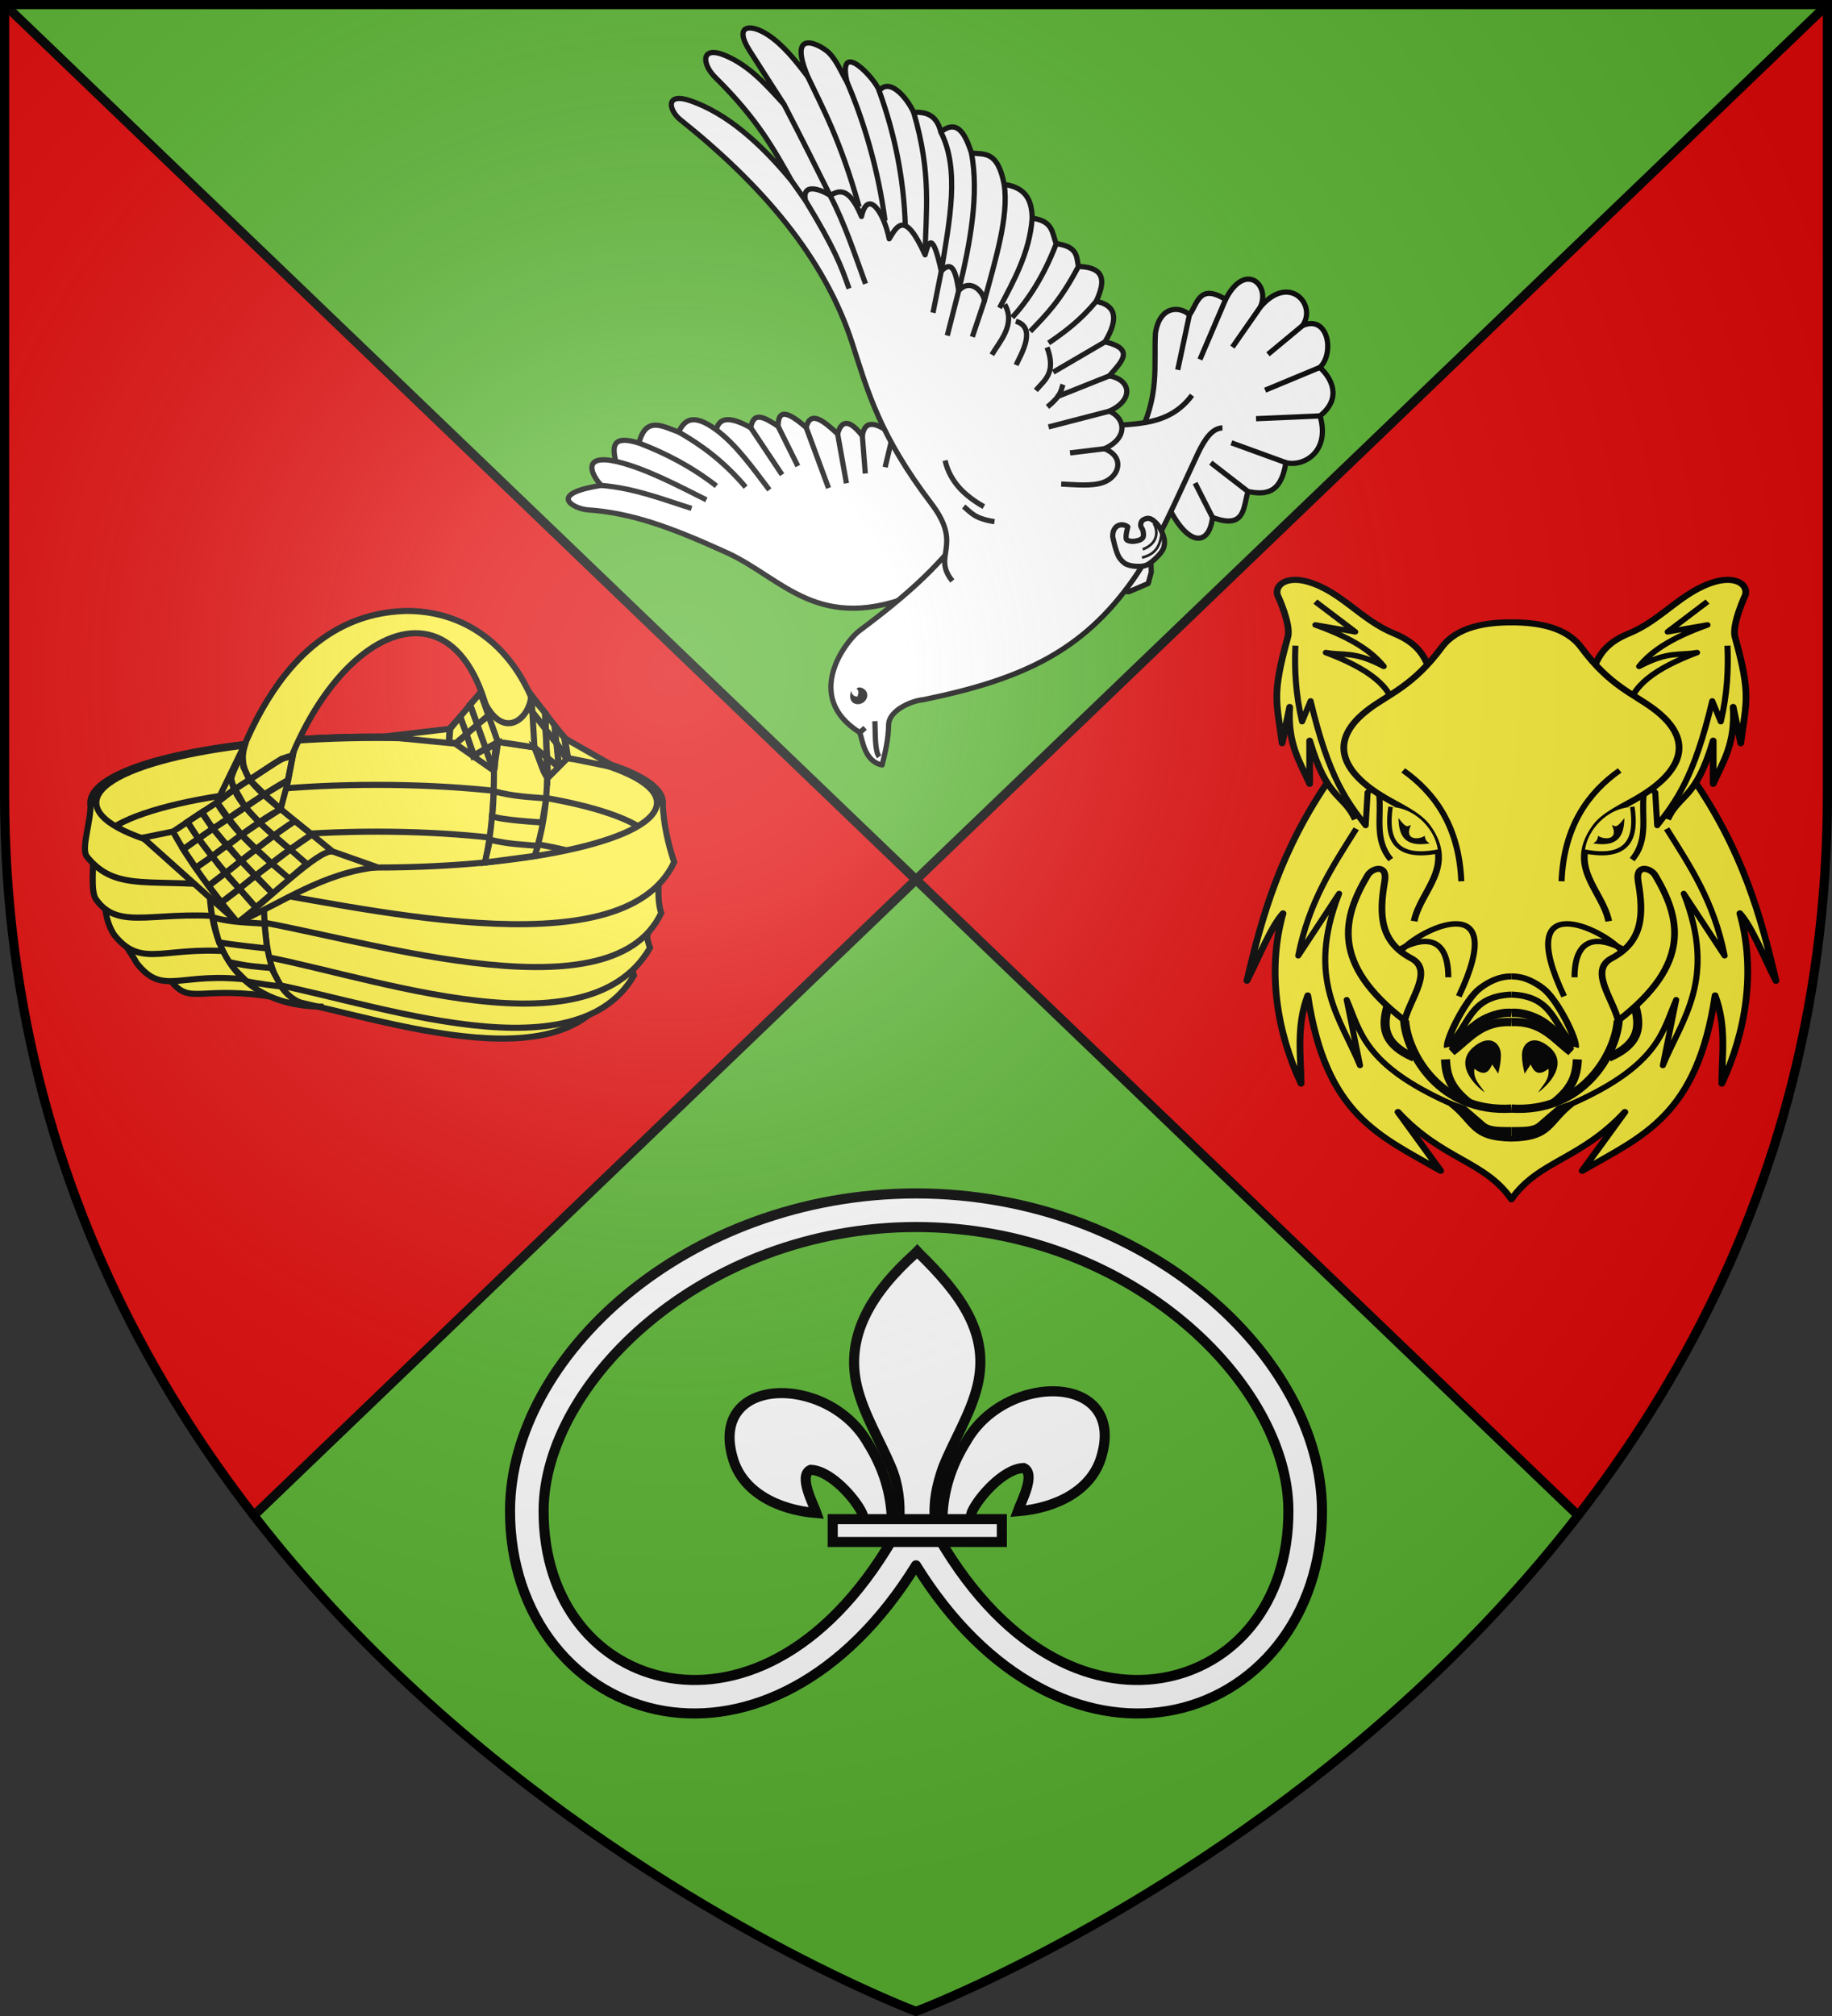 <?xml version="1.0" encoding="UTF-8" standalone="no"?>
<svg
   xmlns:dc="http://purl.org/dc/elements/1.1/"
   xmlns:cc="http://creativecommons.org/ns#"
   xmlns:rdf="http://www.w3.org/1999/02/22-rdf-syntax-ns#"
   xmlns:svg="http://www.w3.org/2000/svg"
   xmlns="http://www.w3.org/2000/svg"
   xmlns:xlink="http://www.w3.org/1999/xlink"
   xmlns:sodipodi="http://sodipodi.sourceforge.net/DTD/sodipodi-0.dtd"
   xmlns:inkscape="http://www.inkscape.org/namespaces/inkscape"
   width="600"
   height="660"
   viewBox="0 0 600 660"
   id="svg2"
   sodipodi:version="0.32"
   inkscape:version="0.46"
   sodipodi:docname="Blason_Vaux-les-Palameix-A_(Meuse).svg"
   inkscape:output_extension="org.inkscape.output.svg.inkscape"
   version="1.0">
  <rect x="0" y="0" width="600" height="660" fill="#333333" stroke="none"/>
  <sodipodi:namedview
     inkscape:window-height="977"
     inkscape:window-width="1280"
     inkscape:pageshadow="2"
     inkscape:pageopacity="0.0"
     guidetolerance="10.0"
     gridtolerance="10.0"
     objecttolerance="10.0"
     borderopacity="1.0"
     bordercolor="#666666"
     pagecolor="#ffffff"
     id="base"
     showgrid="false"
     inkscape:zoom="1.1621212"
     inkscape:cx="300"
     inkscape:cy="330"
     inkscape:window-x="0"
     inkscape:window-y="20"
     inkscape:current-layer="layer3"
     inkscape:object-nodes="true"
     inkscape:window-maximized="1" />
  <defs
     id="defs4">
    <inkscape:perspective
       sodipodi:type="inkscape:persp3d"
       inkscape:vp_x="0 : 330 : 1"
       inkscape:vp_y="0 : 1000 : 0"
       inkscape:vp_z="600 : 330 : 1"
       inkscape:persp3d-origin="300 : 220 : 1"
       id="perspective7785" />
    <radialGradient
       id="Gradient1"
       gradientUnits="userSpaceOnUse"
       cx="-80"
       cy="-80"
       r="405">
      <stop
         style="stop-color:#fff;stop-opacity:0.31"
         offset="0"
         id="stop7" />
      <stop
         style="stop-color:#fff;stop-opacity:0.25"
         offset="0.19"
         id="stop9" />
      <stop
         style="stop-color:#6b6b6b;stop-opacity:0.125"
         offset="0.6"
         id="stop11" />
      <stop
         style="stop-color:#000;stop-opacity:0.125"
         offset="1"
         id="stop13" />
    </radialGradient>
    <clipPath
       id="shield_cut">
      <path
         id="shield"
         d="M -298.5,-298.5 L 298.5,-298.5 L 298.5,-40 C 298.5,246.31 0,358.5 0,358.5 C 0,358.5 -298.5,246.31 -298.5,-40 L -298.5,-298.5 z" />
    </clipPath>
    <g
       id="s-4-8">
      <g
         id="c-6-6">
        <path
           transform="matrix(0.951,0.309,-0.309,0.951,0,-1)"
           d="M 0,0 L 0,1 L 0.5,1 L 0,0 z"
           id="t-0-0" />
        <use
           height="540"
           width="810"
           y="0"
           x="0"
           id="use2144-7-2"
           transform="scale(-1,1)"
           xlink:href="#t-0-0" />
      </g>
      <g
         id="a-1-4">
        <use
           height="540"
           width="810"
           y="0"
           x="0"
           id="use2147-7-8"
           transform="matrix(0.309,0.951,-0.951,0.309,0,0)"
           xlink:href="#c-6-6" />
        <use
           height="540"
           width="810"
           y="0"
           x="0"
           id="use2149-7-6"
           transform="matrix(-0.809,0.588,-0.588,-0.809,0,0)"
           xlink:href="#c-6-6" />
      </g>
      <use
         height="540"
         width="810"
         y="0"
         x="0"
         id="use2151-7-5"
         transform="scale(-1,1)"
         xlink:href="#a-1-4" />
    </g>
    <g
       id="f-0">
      <rect
         id="rect1964-9"
         style="fill:#28166f"
         y="-30"
         x="-50"
         height="60"
         width="100" />
      <g
         id="g1966-0"
         style="fill:#ffffff"
         transform="translate(0,-20)">
        <path
           id="path1968-0"
           d="M -1.212,27.818 C -1.212,22.175 -2.091,20.471 -4.542,13.98 C -5.709,10.888 -5.024,7.103 -2.858,3.601 C -2.082,2.346 -1.114,1.214 0,0 C 1.114,1.214 2.082,2.346 2.858,3.601 C 5.024,7.103 5.709,10.888 4.542,13.98 C 2.091,20.471 1.212,22.175 1.212,27.818 L -1.212,27.818 z" />
        <path
           id="rwi-6"
           d="M 2.922,27.672 C 2.922,21.721 5.239,17.829 8.501,16.66 C 9.949,16.141 11.808,16.387 13.519,18.107 C 15.638,20.236 16.255,26.1 10.036,27.228 C 10.694,26.272 10.655,24.147 9.322,23.441 C 8.331,22.916 7.209,23.188 6.646,23.564 C 5.822,24.116 4.917,25.67 4.967,27.672 L 2.922,27.672 z" />
        <path
           id="path1971-1"
           d="M 1.777,30.183 C 1.79,32.191 2.795,33.518 4.516,34.257 C 4.295,34.955 3.257,36.378 1.831,36.281 C 1.55,37.787 1.282,38.632 0,40 C -1.282,38.632 -1.55,37.787 -1.831,36.281 C -3.257,36.378 -4.295,34.955 -4.516,34.257 C -2.795,33.518 -1.79,32.191 -1.777,30.183 L 1.777,30.183 z" />
        <use
           xlink:href="#rwi-6"
           height="400"
           width="800"
           y="0"
           x="0"
           id="use1973-3"
           transform="scale(-1,1)" />
        <rect
           id="rect1975-8"
           y="27.331"
           x="-7.923"
           height="3.218"
           width="15.846" />
      </g>
    </g>
    <g
       id="s-9">
      <g
         id="c-3">
        <path
           transform="matrix(0.951,0.309,-0.309,0.951,0,-1)"
           d="M 0,0 L 0,1 L 0.5,1 L 0,0 z"
           id="t-4" />
        <use
           height="540"
           width="810"
           y="0"
           x="0"
           id="use2144-4"
           transform="scale(-1,1)"
           xlink:href="#t-4" />
      </g>
      <g
         id="a-6">
        <use
           height="540"
           width="810"
           y="0"
           x="0"
           id="use2147-0"
           transform="matrix(0.309,0.951,-0.951,0.309,0,0)"
           xlink:href="#c-3" />
        <use
           height="540"
           width="810"
           y="0"
           x="0"
           id="use2149-6"
           transform="matrix(-0.809,0.588,-0.588,-0.809,0,0)"
           xlink:href="#c-3" />
      </g>
      <use
         height="540"
         width="810"
         y="0"
         x="0"
         id="use2151-6"
         transform="scale(-1,1)"
         xlink:href="#a-6" />
    </g>
    <pattern
       patternUnits="userSpaceOnUse"
       width="178.168"
       height="199.71"
       patternTransform="translate(-328.318,-112.593)"
       id="pattern4124">
      <g
         transform="matrix(0.806,0,0,0.77,264.813,86.782)"
         id="g4119">
        <path
           style="fill:#fcef3c;fill-opacity:1;stroke:#000000;stroke-width:3.807;stroke-miterlimit:4;stroke-dasharray:none;stroke-opacity:1;display:inline"
           sodipodi:nodetypes="cccccccccccccccccccccccccccccccccccccccc"
           id="path4262"
           d="M -267.374,-6.853 L -272.223,16.977 L -277.071,-6.853 L -277.071,-26.381 L -277.071,-51.594 L -302.284,-51.594 L -302.284,-37.048 L -311.982,-37.048 L -311.982,-51.594 L -326.528,-51.594 L -326.528,-61.291 L -311.982,-61.291 L -311.982,-75.837 L -302.284,-75.837 L -302.284,-61.291 L -277.071,-61.291 L -277.071,-86.504 L -291.617,-86.504 L -291.617,-96.202 L -277.071,-96.202 L -277.071,-110.748 L -267.374,-110.748 L -267.374,-96.202 L -252.828,-96.202 L -252.828,-86.504 L -267.374,-86.504 L -267.374,-61.291 L -242.161,-61.291 L -242.161,-75.837 L -232.463,-75.837 L -232.463,-61.291 L -217.917,-61.291 L -217.917,-51.594 L -232.463,-51.594 L -232.463,-37.048 L -242.161,-37.048 L -242.161,-51.594 L -267.374,-51.594 L -267.374,-26.381 L -267.374,-6.853 z"
           inkscape:tile-cx="-271.30875"
           inkscape:tile-cy="-47.720769"
           inkscape:tile-w="108.61065"
           inkscape:tile-h="127.72503"
           inkscape:tile-x0="-325.61408"
           inkscape:tile-y0="-111.58328" />
        <use
           height="658.974"
           width="601.465"
           x="0"
           y="0"
           inkscape:tiled-clone-of="#path4262"
           xlink:href="#path4262"
           id="use2607" />
        <use
           height="658.974"
           width="601.465"
           x="0"
           y="0"
           inkscape:tiled-clone-of="#path4262"
           xlink:href="#path4262"
           transform="translate(108.611,127.725)"
           id="use2613" />
      </g>
    </pattern>
    <g
       id="s-4">
      <g
         id="c-6">
        <path
           id="t-0"
           d="M 0,0 L 0,1 L 0.5,1 L 0,0 z"
           transform="matrix(0.951,0.309,-0.309,0.951,0,-1)" />
        <use
           xlink:href="#t-0"
           transform="scale(-1,1)"
           id="use2144-7"
           x="0"
           y="0"
           width="810"
           height="540" />
      </g>
      <g
         id="a-1">
        <use
           xlink:href="#c-6"
           transform="matrix(0.309,0.951,-0.951,0.309,0,0)"
           id="use2147-7"
           x="0"
           y="0"
           width="810"
           height="540" />
        <use
           xlink:href="#c-6"
           transform="matrix(-0.809,0.588,-0.588,-0.809,0,0)"
           id="use2149-7"
           x="0"
           y="0"
           width="810"
           height="540" />
      </g>
      <use
         xlink:href="#a-1"
         transform="scale(-1,1)"
         id="use2151-7"
         x="0"
         y="0"
         width="810"
         height="540" />
    </g>
    <g
       id="s">
      <g
         id="c">
        <path
           transform="matrix(0.951,0.309,-0.309,0.951,0,-1)"
           d="M 0,0 L 0,1 L 0.5,1 L 0,0 z"
           id="t" />
        <use
           height="540"
           width="810"
           y="0"
           x="0"
           id="use2144"
           transform="scale(-1,1)"
           xlink:href="#t" />
      </g>
      <g
         id="a">
        <use
           height="540"
           width="810"
           y="0"
           x="0"
           id="use2147"
           transform="matrix(0.309,0.951,-0.951,0.309,0,0)"
           xlink:href="#c" />
        <use
           height="540"
           width="810"
           y="0"
           x="0"
           id="use2149"
           transform="matrix(-0.809,0.588,-0.588,-0.809,0,0)"
           xlink:href="#c" />
      </g>
      <use
         height="540"
         width="810"
         y="0"
         x="0"
         id="use2151"
         transform="scale(-1,1)"
         xlink:href="#a" />
    </g>
    <g
       id="f">
      <rect
         width="100"
         height="60"
         x="-50"
         y="-30"
         style="fill:#28166f"
         id="rect1964" />
      <g
         transform="translate(0,-20)"
         style="fill:#ffffff"
         id="g1966">
        <path
           d="M -1.212,27.818 C -1.212,22.175 -2.091,20.471 -4.542,13.98 C -5.709,10.888 -5.024,7.103 -2.858,3.601 C -2.082,2.346 -1.114,1.214 0,0 C 1.114,1.214 2.082,2.346 2.858,3.601 C 5.024,7.103 5.709,10.888 4.542,13.98 C 2.091,20.471 1.212,22.175 1.212,27.818 L -1.212,27.818 z"
           id="path1968" />
        <path
           d="M 2.922,27.672 C 2.922,21.721 5.239,17.829 8.501,16.66 C 9.949,16.141 11.808,16.387 13.519,18.107 C 15.638,20.236 16.255,26.1 10.036,27.228 C 10.694,26.272 10.655,24.147 9.322,23.441 C 8.331,22.916 7.209,23.188 6.646,23.564 C 5.822,24.116 4.917,25.67 4.967,27.672 L 2.922,27.672 z"
           id="rwi" />
        <path
           d="M 1.777,30.183 C 1.79,32.191 2.795,33.518 4.516,34.257 C 4.295,34.955 3.257,36.378 1.831,36.281 C 1.55,37.787 1.282,38.632 0,40 C -1.282,38.632 -1.55,37.787 -1.831,36.281 C -3.257,36.378 -4.295,34.955 -4.516,34.257 C -2.795,33.518 -1.79,32.191 -1.777,30.183 L 1.777,30.183 z"
           id="path1971" />
        <use
           transform="scale(-1,1)"
           id="use1973"
           x="0"
           y="0"
           width="800"
           height="400"
           xlink:href="#rwi" />
        <rect
           width="15.846"
           height="3.218"
           x="-7.923"
           y="27.331"
           id="rect1975" />
      </g>
    </g>
  </defs>
  <g
     id="layer4"
     inkscape:label="Fond écu"
     inkscape:groupmode="layer"
     transform="translate(300,300)">
    <use
       xlink:href="#shield"
       id="use18"
       style="fill:#e20909"
       x="0"
       y="0"
       width="600"
       height="660" />
    <path
       style="opacity:1;fill:#5ab532;fill-opacity:1;fill-rule:nonzero;stroke:none;stroke-width:2;stroke-linecap:round;stroke-linejoin:round;stroke-miterlimit:4;stroke-dasharray:none;stroke-dashoffset:0;stroke-opacity:1"
       d="M 1.5,1.5 L 300,288 L 598.5,1.5 L 1.5,1.5 z"
       id="path6765"
       transform="translate(-300,-300)"
       sodipodi:nodetypes="cccc" />
    <path
       style="opacity:1;fill:#5ab532;fill-opacity:1;fill-rule:nonzero;stroke:none;stroke-width:2;stroke-linecap:round;stroke-linejoin:round;stroke-miterlimit:4;stroke-dasharray:none;stroke-dashoffset:0;stroke-opacity:1"
       d="M 300 288 L 83.125 496.156 C 171.503 610.228 300 658.5 300 658.5 C 300 658.5 428.497 610.228 516.875 496.156 L 300 288 z "
       transform="translate(-300,-300)"
       id="path6767" />
    <path
       style="opacity:1;fill:none;fill-opacity:1;fill-rule:nonzero;stroke:#000000;stroke-width:3;stroke-linecap:butt;stroke-linejoin:round;stroke-miterlimit:4;stroke-dasharray:none;stroke-dashoffset:0;stroke-opacity:1"
       d="M 1.5,1.5 L 516.875,496.156"
       id="path2824"
       transform="translate(-300,-300)" />
    <path
       style="opacity:1;fill:none;fill-opacity:1;fill-rule:nonzero;stroke:#000000;stroke-width:3;stroke-linecap:butt;stroke-linejoin:round;stroke-miterlimit:4;stroke-dasharray:none;stroke-dashoffset:0;stroke-opacity:1"
       d="M 83.125,496.156 L 598.5,1.5"
       id="path2826"
       transform="translate(-300,-300)" />
  </g>
  <g
     id="layer3"
     inkscape:label="Meubles"
     inkscape:groupmode="layer"
     transform="translate(300,300)">
    <g
       id="g7023"
       transform="matrix(0.292,-0.803,0.803,0.292,244.739,-489.488)">
      <path
         transform="translate(-300,-300)"
         id="path2647"
         d="M -192.876,256.039 L -191.461,260.813 L -185.981,266.647 L -181.561,266.293 L -172.722,262.757"
         style="opacity:1;fill:#ffffff;fill-opacity:1;fill-rule:nonzero;stroke:#000000;stroke-width:2;stroke-linecap:butt;stroke-linejoin:round;stroke-miterlimit:4;stroke-dasharray:none;stroke-dashoffset:0;stroke-opacity:1" />
      <path
         sodipodi:nodetypes="csscccccccccccc"
         transform="translate(-300,-300)"
         id="path13637"
         d="M -219.555,185.139 C -247.823,154.7 -231.982,134.573 -230.097,110.884 C -228.143,86.336 -228.406,70.711 -232.903,55.071 C -234.322,50.135 -232.728,37.862 -222.305,56.798 C -219.84,51.712 -213.529,45.665 -211.763,58.86 C -207.007,55.742 -202.64,53.904 -202.137,64.819 C -191.303,63.712 -193.043,71.31 -192.97,77.653 C -187.986,78.201 -184.116,80.156 -187.24,90.945 C -182.804,90.401 -180.372,93.292 -181.969,103.092 C -175.172,101.734 -176.657,107.352 -177.844,112.718 C -173.276,111.158 -170.223,111.762 -174.635,123.031 C -167.743,122.163 -169.932,128.404 -172.802,135.177 C -166.914,134.722 -166.229,137.886 -170.281,144.344 C -164.47,143.096 -162.722,146.794 -166.843,157.637 L -180.136,206.911"
         style="opacity:1;fill:#ffffff;fill-opacity:1;fill-rule:nonzero;stroke:#000000;stroke-width:2;stroke-linecap:butt;stroke-linejoin:round;stroke-miterlimit:4;stroke-dasharray:none;stroke-dashoffset:0;stroke-opacity:1" />
      <path
         sodipodi:nodetypes="cc"
         transform="translate(-300,-300)"
         id="path13639"
         d="M -222.305,56.798 C -218.942,69.263 -219.292,80.669 -218.774,92.322"
         style="opacity:1;fill:none;fill-opacity:1;fill-rule:nonzero;stroke:#000000;stroke-width:2;stroke-linecap:butt;stroke-linejoin:round;stroke-miterlimit:4;stroke-dasharray:none;stroke-dashoffset:0;stroke-opacity:1" />
      <path
         sodipodi:nodetypes="cc"
         transform="translate(-300,-300)"
         id="path13641"
         d="M -211.763,58.86 C -210.376,69.955 -212.217,83.355 -213.75,96.535"
         style="opacity:1;fill:none;fill-opacity:1;fill-rule:nonzero;stroke:#000000;stroke-width:2;stroke-linecap:butt;stroke-linejoin:round;stroke-miterlimit:4;stroke-dasharray:none;stroke-dashoffset:0;stroke-opacity:1" />
      <path
         sodipodi:nodetypes="cc"
         transform="translate(-300,-300)"
         id="path13643"
         d="M -202.137,64.819 C -202.287,75.985 -203.826,87.151 -207.43,98.318"
         style="opacity:1;fill:none;fill-opacity:1;fill-rule:nonzero;stroke:#000000;stroke-width:2;stroke-linecap:butt;stroke-linejoin:round;stroke-miterlimit:4;stroke-dasharray:none;stroke-dashoffset:0;stroke-opacity:1" />
      <path
         sodipodi:nodetypes="cc"
         transform="translate(-300,-300)"
         id="path13645"
         d="M -192.97,77.653 C -194.631,87.554 -197.634,97.821 -204.027,109.013"
         style="opacity:1;fill:none;fill-opacity:1;fill-rule:nonzero;stroke:#000000;stroke-width:2;stroke-linecap:butt;stroke-linejoin:round;stroke-miterlimit:4;stroke-dasharray:none;stroke-dashoffset:0;stroke-opacity:1" />
      <path
         sodipodi:nodetypes="cc"
         transform="translate(-300,-300)"
         id="path13647"
         d="M -187.24,90.945 C -190.064,100.235 -196.187,109.053 -201.92,117.926"
         style="opacity:1;fill:none;fill-opacity:1;fill-rule:nonzero;stroke:#000000;stroke-width:2;stroke-linecap:butt;stroke-linejoin:round;stroke-miterlimit:4;stroke-dasharray:none;stroke-dashoffset:0;stroke-opacity:1" />
      <path
         transform="translate(-300,-300)"
         id="path13649"
         d="M -181.969,103.092 L -194.79,120.519"
         style="opacity:1;fill:none;fill-opacity:1;fill-rule:nonzero;stroke:#000000;stroke-width:2;stroke-linecap:butt;stroke-linejoin:round;stroke-miterlimit:4;stroke-dasharray:none;stroke-dashoffset:0;stroke-opacity:1" />
      <path
         transform="translate(-300,-300)"
         id="path13651"
         d="M -177.844,112.718 L -189.604,125.057"
         style="opacity:1;fill:none;fill-opacity:1;fill-rule:nonzero;stroke:#000000;stroke-width:2;stroke-linecap:butt;stroke-linejoin:round;stroke-miterlimit:4;stroke-dasharray:none;stroke-dashoffset:0;stroke-opacity:1" />
      <path
         transform="translate(-300,-300)"
         id="path13653"
         d="M -174.635,123.031 L -193.494,138.993"
         style="opacity:1;fill:none;fill-opacity:1;fill-rule:nonzero;stroke:#000000;stroke-width:2;stroke-linecap:butt;stroke-linejoin:round;stroke-miterlimit:4;stroke-dasharray:none;stroke-dashoffset:0;stroke-opacity:1" />
      <path
         transform="translate(-300,-300)"
         id="path13655"
         d="M -172.802,135.177 L -189.442,144.827"
         style="opacity:1;fill:none;fill-opacity:1;fill-rule:nonzero;stroke:#000000;stroke-width:2;stroke-linecap:butt;stroke-linejoin:round;stroke-miterlimit:4;stroke-dasharray:none;stroke-dashoffset:0;stroke-opacity:1" />
      <path
         transform="translate(-300,-300)"
         id="path13657"
         d="M -170.281,144.344 L -183.446,150.337"
         style="opacity:1;fill:none;fill-opacity:1;fill-rule:nonzero;stroke:#000000;stroke-width:2;stroke-linecap:butt;stroke-linejoin:round;stroke-miterlimit:4;stroke-dasharray:none;stroke-dashoffset:0;stroke-opacity:1" />
      <path
         transform="translate(-300,-300)"
         id="path13659"
         d="M -178.585,156.657 L -165.944,155.199"
         style="opacity:1;fill:none;fill-opacity:1;fill-rule:nonzero;stroke:#000000;stroke-width:2;stroke-linecap:butt;stroke-linejoin:round;stroke-miterlimit:4;stroke-dasharray:none;stroke-dashoffset:0;stroke-opacity:1" />
      <path
         sodipodi:nodetypes="cccccccccccc"
         transform="translate(-300,-300)"
         id="path13661"
         d="M -135.216,243.809 C -116.784,246.351 -107.076,240.169 -94.881,236.475 C -84.03,234.372 -81.944,242.051 -83.88,246.33 C -78.885,247.84 -71.159,245.569 -73.567,257.33 C -57.278,259.317 -62.36,271.616 -71.733,270.852 C -55.839,276.74 -63.395,291.002 -72.879,288.499 C -65.457,296.429 -78.88,303.7 -85.713,300.187 C -87.874,305.567 -93.654,312.388 -103.131,306.604 C -114.704,315.103 -123.751,307.34 -124.445,300.416 C -136.332,302.772 -138.77,297.253 -139.8,290.561 C -146.015,290.823 -153.921,294.773 -153.78,281.165 C -164.691,283.814 -168.098,276.097 -154.467,262.601"
         style="opacity:1;fill:#ffffff;fill-opacity:1;fill-rule:nonzero;stroke:#000000;stroke-width:2;stroke-linecap:butt;stroke-linejoin:round;stroke-miterlimit:4;stroke-dasharray:none;stroke-dashoffset:0;stroke-opacity:1" />
      <path
         transform="translate(-300,-300)"
         id="path13663"
         d="M -83.88,246.33 L -105.194,249.309"
         style="opacity:1;fill:none;fill-opacity:1;fill-rule:nonzero;stroke:#000000;stroke-width:2;stroke-linecap:butt;stroke-linejoin:round;stroke-miterlimit:4;stroke-dasharray:none;stroke-dashoffset:0;stroke-opacity:1" />
      <path
         transform="translate(-300,-300)"
         id="path13665"
         d="M -73.567,257.33 L -98.548,255.955"
         style="opacity:1;fill:none;fill-opacity:1;fill-rule:nonzero;stroke:#000000;stroke-width:2;stroke-linecap:butt;stroke-linejoin:round;stroke-miterlimit:4;stroke-dasharray:none;stroke-dashoffset:0;stroke-opacity:1" />
      <path
         transform="translate(-300,-300)"
         id="path13667"
         d="M -71.733,270.852 L -89.839,266.039"
         style="opacity:1;fill:none;fill-opacity:1;fill-rule:nonzero;stroke:#000000;stroke-width:2;stroke-linecap:butt;stroke-linejoin:round;stroke-miterlimit:4;stroke-dasharray:none;stroke-dashoffset:0;stroke-opacity:1" />
      <path
         transform="translate(-300,-300)"
         id="path13669"
         d="M -72.879,288.499 L -87.776,279.79"
         style="opacity:1;fill:none;fill-opacity:1;fill-rule:nonzero;stroke:#000000;stroke-width:2;stroke-linecap:butt;stroke-linejoin:round;stroke-miterlimit:4;stroke-dasharray:none;stroke-dashoffset:0;stroke-opacity:1" />
      <path
         transform="translate(-300,-300)"
         id="path13671"
         d="M -85.713,300.187 L -101.068,283.457"
         style="opacity:1;fill:none;fill-opacity:1;fill-rule:nonzero;stroke:#000000;stroke-width:2;stroke-linecap:butt;stroke-linejoin:round;stroke-miterlimit:4;stroke-dasharray:none;stroke-dashoffset:0;stroke-opacity:1" />
      <path
         transform="translate(-300,-300)"
         id="path13673"
         d="M -103.131,306.604 L -112.528,283.915"
         style="opacity:1;fill:none;fill-opacity:1;fill-rule:nonzero;stroke:#000000;stroke-width:2;stroke-linecap:butt;stroke-linejoin:round;stroke-miterlimit:4;stroke-dasharray:none;stroke-dashoffset:0;stroke-opacity:1" />
      <path
         transform="translate(-300,-300)"
         id="path13675"
         d="M -124.445,300.416 L -124.445,278.186"
         style="opacity:1;fill:none;fill-opacity:1;fill-rule:nonzero;stroke:#000000;stroke-width:2;stroke-linecap:butt;stroke-linejoin:round;stroke-miterlimit:4;stroke-dasharray:none;stroke-dashoffset:0;stroke-opacity:1" />
      <path
         transform="translate(-300,-300)"
         id="path13677"
         d="M -139.8,290.561 L -134.3,273.373"
         style="opacity:1;fill:none;fill-opacity:1;fill-rule:nonzero;stroke:#000000;stroke-width:2;stroke-linecap:butt;stroke-linejoin:round;stroke-miterlimit:4;stroke-dasharray:none;stroke-dashoffset:0;stroke-opacity:1" />
      <path
         transform="translate(-300,-300)"
         id="path13679"
         d="M -153.78,281.165 L -143.696,270.394"
         style="opacity:1;fill:none;fill-opacity:1;fill-rule:nonzero;stroke:#000000;stroke-width:2;stroke-linecap:butt;stroke-linejoin:round;stroke-miterlimit:4;stroke-dasharray:none;stroke-dashoffset:0;stroke-opacity:1" />
      <path
         sodipodi:nodetypes="cccsccscssc"
         transform="translate(-300,-300)"
         id="path13681"
         d="M -112.466,257.78 C -126.648,253.561 -129.975,241.201 -135.154,230.23 L -179.852,197.388 C -203.113,190.484 -215.554,185.411 -240.927,168.742 C -245.735,165.583 -271.969,156.6 -277.438,182.262 C -280.06,184.449 -287.267,187.807 -286.189,194.578 C -281.111,193.995 -276.132,193.46 -270.956,191.661 C -265.312,189.7 -258.736,197.509 -257.277,200.892 C -236.922,233.998 -218.937,251.951 -186.442,260.753 C -171.558,264.784 -151.401,265.826 -132.885,267.503 C -126.363,268.094 -121.674,269.463 -120.245,273.013"
         style="opacity:1;fill:#ffffff;fill-opacity:1;fill-rule:nonzero;stroke:#000000;stroke-width:2;stroke-linecap:butt;stroke-linejoin:round;stroke-miterlimit:4;stroke-dasharray:none;stroke-dashoffset:0;stroke-opacity:1" />
      <path
         sodipodi:nodetypes="cc"
         transform="translate(-300,-300)"
         id="path13683"
         d="M -283.618,192.422 C -282.108,190.069 -276.197,188.205 -271.364,186.221"
         style="opacity:1;fill:none;fill-opacity:1;fill-rule:nonzero;stroke:#000000;stroke-width:2;stroke-linecap:butt;stroke-linejoin:round;stroke-miterlimit:4;stroke-dasharray:none;stroke-dashoffset:0;stroke-opacity:1" />
      <path
         transform="translate(-300,-300)"
         id="path13685"
         d="M -277.438,182.262 L -275.055,183.563"
         style="opacity:1;fill:none;fill-opacity:1;fill-rule:nonzero;stroke:#000000;stroke-width:2;stroke-linecap:butt;stroke-linejoin:round;stroke-miterlimit:4;stroke-dasharray:none;stroke-dashoffset:0;stroke-opacity:1" />
      <path
         style="opacity:1;fill:#000000;fill-opacity:1;fill-rule:nonzero;stroke:none;stroke-width:2;stroke-linecap:butt;stroke-linejoin:round;stroke-miterlimit:4;stroke-dasharray:none;stroke-dashoffset:0;stroke-opacity:1"
         d="M -563.447,-126.274 C -569.423,-126.302 -568.354,-120.57 -564.815,-119.805 C -561.183,-119.02 -560.102,-123.719 -562.018,-124.641 C -562.751,-123.044 -563.875,-123.418 -564.78,-123.289 C -565.331,-124.493 -564.724,-125.743 -563.447,-126.274 z"
         id="path13689"
         sodipodi:nodetypes="csccc" />
      <path
         sodipodi:nodetypes="csssscsscsscsccccccccccccccsc"
         transform="translate(-300,-300)"
         id="path2585"
         d="M -210.731,195.755 C -204.181,184.859 -196.734,195.322 -185.627,178.076 C -167.77,150.348 -153.452,140.4 -138.248,128.575 C -110.902,107.308 -93.008,75.091 -80.262,37.353 C -78.457,32.011 -72.239,28.084 -72.13,38.767 C -71.981,53.292 -78.045,69.033 -87.687,85.439 C -78.751,74.972 -70.041,65.294 -60.461,44.424 C -57.4,37.755 -50.78,34.945 -51.269,45.131 C -51.756,55.28 -56.604,63.897 -61.169,72.71 C -56.361,66.442 -52.979,61.907 -46.318,53.264 C -39.38,44.26 -36.43,49.679 -38.186,57.506 C -39.752,64.486 -43.873,71.108 -48.086,77.66 C -32.518,63.351 -35.043,78.685 -36.772,82.257 C -38.632,86.098 -42.083,89.148 -44.904,92.51 C -29.927,82.897 -40.405,102.983 -43.843,105.239 C -37.769,107.109 -42.263,115.63 -47.026,120.443 C -45.343,124.747 -44.789,128.98 -50.561,132.818 C -42.977,137.415 -49.288,142.718 -54.097,146.608 C -53.209,151.332 -49.505,155.553 -61.169,162.519 C -59.325,170.923 -63.535,174.7 -69.654,177.015 C -67.852,185.175 -72.629,186.156 -75.665,189.037 C -73.881,197.33 -77.771,197.986 -80.969,199.998 C -78.814,206.809 -79.362,212.089 -91.223,210.958 C -90.05,218.308 -94.049,221.52 -104.659,219.444 C -103.11,231.684 -110.145,227.767 -116.327,225.455 C -114.879,233.943 -121.869,237.44 -129.055,230.052 C -129.345,236.801 -136.226,240.48 -143.198,233.234 C -143.403,241.799 -151.35,242.326 -155.573,237.123 C -158.421,233.614 -159.852,227.766 -161.584,222.273"
         style="opacity:1;fill:#ffffff;fill-opacity:1;fill-rule:nonzero;stroke:#000000;stroke-width:2;stroke-linecap:butt;stroke-linejoin:round;stroke-miterlimit:4;stroke-dasharray:none;stroke-dashoffset:0;stroke-opacity:1" />
      <path
         transform="translate(-300,-300)"
         id="path2587"
         d="M -143.198,233.234 L -149.209,221.389"
         style="opacity:1;fill:none;fill-opacity:1;fill-rule:nonzero;stroke:#000000;stroke-width:2;stroke-linecap:butt;stroke-linejoin:round;stroke-miterlimit:4;stroke-dasharray:none;stroke-dashoffset:0;stroke-opacity:1" />
      <path
         transform="translate(-300,-300)"
         id="path2589"
         d="M -129.055,230.052 L -142.668,210.251"
         style="opacity:1;fill:none;fill-opacity:1;fill-rule:nonzero;stroke:#000000;stroke-width:2;stroke-linecap:butt;stroke-linejoin:round;stroke-miterlimit:4;stroke-dasharray:none;stroke-dashoffset:0;stroke-opacity:1" />
      <path
         transform="translate(-300,-300)"
         id="path2591"
         d="M -116.327,225.455 L -130.823,209.191"
         style="opacity:1;fill:none;fill-opacity:1;fill-rule:nonzero;stroke:#000000;stroke-width:2;stroke-linecap:butt;stroke-linejoin:round;stroke-miterlimit:4;stroke-dasharray:none;stroke-dashoffset:0;stroke-opacity:1" />
      <path
         transform="translate(-300,-300)"
         id="path2593"
         d="M -104.659,219.444 L -122.337,204.771"
         style="opacity:1;fill:none;fill-opacity:1;fill-rule:nonzero;stroke:#000000;stroke-width:2;stroke-linecap:butt;stroke-linejoin:round;stroke-miterlimit:4;stroke-dasharray:none;stroke-dashoffset:0;stroke-opacity:1" />
      <path
         sodipodi:nodetypes="cc"
         transform="translate(-300,-300)"
         id="path2595"
         d="M -91.223,210.958 C -100.382,207.666 -106.518,203.509 -112.437,199.29"
         style="opacity:1;fill:none;fill-opacity:1;fill-rule:nonzero;stroke:#000000;stroke-width:2;stroke-linecap:butt;stroke-linejoin:round;stroke-miterlimit:4;stroke-dasharray:none;stroke-dashoffset:0;stroke-opacity:1" />
      <path
         sodipodi:nodetypes="cc"
         transform="translate(-300,-300)"
         id="path2597"
         d="M -80.969,199.998 C -95.94,198.002 -102.996,194.522 -110.669,191.158"
         style="opacity:1;fill:none;fill-opacity:1;fill-rule:nonzero;stroke:#000000;stroke-width:2;stroke-linecap:butt;stroke-linejoin:round;stroke-miterlimit:4;stroke-dasharray:none;stroke-dashoffset:0;stroke-opacity:1" />
      <path
         sodipodi:nodetypes="cc"
         transform="translate(-300,-300)"
         id="path2599"
         d="M -75.665,189.037 C -89.045,188.791 -99.341,186.387 -108.017,182.849"
         style="opacity:1;fill:none;fill-opacity:1;fill-rule:nonzero;stroke:#000000;stroke-width:2;stroke-linecap:butt;stroke-linejoin:round;stroke-miterlimit:4;stroke-dasharray:none;stroke-dashoffset:0;stroke-opacity:1" />
      <path
         sodipodi:nodetypes="cc"
         transform="translate(-300,-300)"
         id="path2601"
         d="M -69.654,177.015 C -82.594,180.723 -95.395,178.429 -106.25,177.015"
         style="opacity:1;fill:none;fill-opacity:1;fill-rule:nonzero;stroke:#000000;stroke-width:2;stroke-linecap:butt;stroke-linejoin:round;stroke-miterlimit:4;stroke-dasharray:none;stroke-dashoffset:0;stroke-opacity:1" />
      <path
         sodipodi:nodetypes="cc"
         transform="translate(-300,-300)"
         id="path2603"
         d="M -61.169,162.519 C -72.155,168.499 -89.495,169.183 -105.896,170.651"
         style="opacity:1;fill:none;fill-opacity:1;fill-rule:nonzero;stroke:#000000;stroke-width:2;stroke-linecap:butt;stroke-linejoin:round;stroke-miterlimit:4;stroke-dasharray:none;stroke-dashoffset:0;stroke-opacity:1" />
      <path
         sodipodi:nodetypes="cc"
         transform="translate(-300,-300)"
         id="path2605"
         d="M -54.097,146.608 C -68.054,154.789 -86.277,157.927 -105.366,160.044"
         style="opacity:1;fill:none;fill-opacity:1;fill-rule:nonzero;stroke:#000000;stroke-width:2;stroke-linecap:butt;stroke-linejoin:round;stroke-miterlimit:4;stroke-dasharray:none;stroke-dashoffset:0;stroke-opacity:1" />
      <path
         sodipodi:nodetypes="cc"
         transform="translate(-300,-300)"
         id="path2607"
         d="M -50.561,132.818 C -61.553,144.632 -81.383,147.608 -100.592,151.204"
         style="opacity:1;fill:none;fill-opacity:1;fill-rule:nonzero;stroke:#000000;stroke-width:2;stroke-linecap:butt;stroke-linejoin:round;stroke-miterlimit:4;stroke-dasharray:none;stroke-dashoffset:0;stroke-opacity:1" />
      <path
         sodipodi:nodetypes="cc"
         transform="translate(-300,-300)"
         id="path2609"
         d="M -47.026,120.443 C -67.042,135.182 -81.301,137.83 -96.88,143.249"
         style="opacity:1;fill:none;fill-opacity:1;fill-rule:nonzero;stroke:#000000;stroke-width:2;stroke-linecap:butt;stroke-linejoin:round;stroke-miterlimit:4;stroke-dasharray:none;stroke-dashoffset:0;stroke-opacity:1" />
      <path
         sodipodi:nodetypes="cc"
         transform="translate(-300,-300)"
         id="path2611"
         d="M -43.843,105.239 C -57.075,116.276 -71.924,125.492 -88.924,132.288"
         style="opacity:1;fill:none;fill-opacity:1;fill-rule:nonzero;stroke:#000000;stroke-width:2;stroke-linecap:butt;stroke-linejoin:round;stroke-miterlimit:4;stroke-dasharray:none;stroke-dashoffset:0;stroke-opacity:1" />
      <path
         sodipodi:nodetypes="cc"
         transform="translate(-300,-300)"
         id="path2613"
         d="M -44.904,92.51 C -56.131,103.174 -72.02,115.074 -89.808,124.332"
         style="opacity:1;fill:none;fill-opacity:1;fill-rule:nonzero;stroke:#000000;stroke-width:2;stroke-linecap:butt;stroke-linejoin:round;stroke-miterlimit:4;stroke-dasharray:none;stroke-dashoffset:0;stroke-opacity:1" />
      <path
         sodipodi:nodetypes="cc"
         transform="translate(-300,-300)"
         id="path2615"
         d="M -48.086,77.66 C -57.774,87.475 -66.57,97.621 -88.217,113.195"
         style="opacity:1;fill:none;fill-opacity:1;fill-rule:nonzero;stroke:#000000;stroke-width:2;stroke-linecap:butt;stroke-linejoin:round;stroke-miterlimit:4;stroke-dasharray:none;stroke-dashoffset:0;stroke-opacity:1" />
      <path
         sodipodi:nodetypes="cc"
         transform="translate(-300,-300)"
         id="path2617"
         d="M -61.169,72.71 C -70.979,83.413 -79.437,92.315 -87.864,101.173"
         style="opacity:1;fill:none;fill-opacity:1;fill-rule:nonzero;stroke:#000000;stroke-width:2;stroke-linecap:butt;stroke-linejoin:round;stroke-miterlimit:4;stroke-dasharray:none;stroke-dashoffset:0;stroke-opacity:1" />
      <path
         transform="translate(-300,-300)"
         id="path2619"
         d="M -87.687,85.439 L -92.99,93.041"
         style="opacity:1;fill:none;fill-opacity:1;fill-rule:nonzero;stroke:#000000;stroke-width:2;stroke-linecap:butt;stroke-linejoin:round;stroke-miterlimit:4;stroke-dasharray:none;stroke-dashoffset:0;stroke-opacity:1" />
      <path
         sodipodi:nodetypes="cccccccc"
         transform="translate(-300,-300)"
         id="path2621"
         d="M -118.978,120.266 C -111.669,114.288 -106.389,109.766 -92.99,93.041 C -87.06,89.42 -86.973,96.684 -87.864,101.173 C -86.4,103.063 -80.846,105.658 -91.399,115.316 C -80.58,113.9 -86.803,122.741 -95.819,128.222 C -89.977,129.395 -83.464,130.153 -96.88,143.249 C -91.549,142.781 -87.409,142.878 -100.592,151.204 C -94.638,153.849 -99.773,156.937 -105.366,160.044"
         style="opacity:1;fill:none;fill-opacity:1;fill-rule:nonzero;stroke:#000000;stroke-width:2;stroke-linecap:butt;stroke-linejoin:round;stroke-miterlimit:4;stroke-dasharray:none;stroke-dashoffset:0;stroke-opacity:1" />
      <path
         sodipodi:nodetypes="ccc"
         transform="translate(-300,-300)"
         id="path2623"
         d="M -115.089,125.57 L -115.089,125.57 C -105.81,117.744 -96.257,110.328 -87.864,101.173"
         style="opacity:1;fill:none;fill-opacity:1;fill-rule:nonzero;stroke:#000000;stroke-width:2;stroke-linecap:butt;stroke-linejoin:round;stroke-miterlimit:4;stroke-dasharray:none;stroke-dashoffset:0;stroke-opacity:1" />
      <path
         sodipodi:nodetypes="cccc"
         transform="translate(-300,-300)"
         id="path2625"
         d="M -123.044,161.811 L -105.366,160.044 C -98.575,162.883 -103.39,170.117 -105.896,170.651 L -120.216,171.004"
         style="opacity:1;fill:none;fill-opacity:1;fill-rule:nonzero;stroke:#000000;stroke-width:2;stroke-linecap:butt;stroke-linejoin:round;stroke-miterlimit:4;stroke-dasharray:none;stroke-dashoffset:0;stroke-opacity:1" />
      <path
         sodipodi:nodetypes="cc"
         transform="translate(-300,-300)"
         id="path2627"
         d="M -124.105,180.374 C -118.559,181.368 -110.031,185.193 -104.305,178.429"
         style="opacity:1;fill:none;fill-opacity:1;fill-rule:nonzero;stroke:#000000;stroke-width:2;stroke-linecap:butt;stroke-linejoin:round;stroke-miterlimit:4;stroke-dasharray:none;stroke-dashoffset:0;stroke-opacity:1" />
      <path
         sodipodi:nodetypes="cc"
         transform="translate(-300,-300)"
         id="path2629"
         d="M -124.636,190.451 C -120.274,190.807 -108.432,193.217 -108.901,184.617"
         style="opacity:1;fill:none;fill-opacity:1;fill-rule:nonzero;stroke:#000000;stroke-width:2;stroke-linecap:butt;stroke-linejoin:round;stroke-miterlimit:4;stroke-dasharray:none;stroke-dashoffset:0;stroke-opacity:1" />
      <path
         sodipodi:nodetypes="cc"
         transform="translate(-300,-300)"
         id="path2631"
         d="M -131.177,200.882 C -126.373,202.668 -122.162,206.062 -114.205,199.29"
         style="opacity:1;fill:none;fill-opacity:1;fill-rule:nonzero;stroke:#000000;stroke-width:2;stroke-linecap:butt;stroke-linejoin:round;stroke-miterlimit:4;stroke-dasharray:none;stroke-dashoffset:0;stroke-opacity:1" />
      <path
         sodipodi:nodetypes="cc"
         transform="translate(-300,-300)"
         id="path2633"
         d="M -135.596,207.246 C -129.542,210.826 -128.01,209.883 -125.519,209.898"
         style="opacity:1;fill:none;fill-opacity:1;fill-rule:nonzero;stroke:#000000;stroke-width:2;stroke-linecap:butt;stroke-linejoin:round;stroke-miterlimit:4;stroke-dasharray:none;stroke-dashoffset:0;stroke-opacity:1" />
      <path
         sodipodi:nodetypes="cc"
         transform="translate(-300,-300)"
         id="path2635"
         d="M -183.86,203.18 C -185.414,195.442 -183.561,193.384 -182.445,190.097"
         style="opacity:1;fill:none;fill-opacity:1;fill-rule:nonzero;stroke:#000000;stroke-width:2;stroke-linecap:butt;stroke-linejoin:round;stroke-miterlimit:4;stroke-dasharray:none;stroke-dashoffset:0;stroke-opacity:1" />
      <path
         sodipodi:nodetypes="cc"
         transform="translate(-300,-300)"
         id="path2637"
         d="M -179.852,197.388 C -178.455,189.079 -175.336,181.919 -168.302,177.369"
         style="opacity:1;fill:none;fill-opacity:1;fill-rule:nonzero;stroke:#000000;stroke-width:2;stroke-linecap:butt;stroke-linejoin:round;stroke-miterlimit:4;stroke-dasharray:none;stroke-dashoffset:0;stroke-opacity:1" />
      <path
         transform="translate(-300,-300)"
         id="path2639"
         d="M -100.592,151.204 L -116.68,153.679"
         style="opacity:1;fill:none;fill-opacity:1;fill-rule:nonzero;stroke:#000000;stroke-width:2;stroke-linecap:butt;stroke-linejoin:round;stroke-miterlimit:4;stroke-dasharray:none;stroke-dashoffset:0;stroke-opacity:1" />
      <path
         sodipodi:nodetypes="cssssssssssssssss"
         transform="translate(-300,-300)"
         id="path2641"
         d="M -173.783,247.73 C -173.783,247.73 -178.79,250.756 -180.324,252.68 C -181.049,253.59 -181.819,255.057 -181.915,256.216 C -182.087,258.293 -181.224,261.15 -180.147,262.934 C -179.701,263.673 -178.755,264.418 -178.026,264.879 C -176.236,266.01 -173.595,267.355 -171.484,267.531 C -170.51,267.612 -169.164,267.286 -168.302,266.823 C -166.551,265.883 -164.543,263.937 -163.529,262.227 C -162.912,261.187 -162.211,259.519 -162.468,258.338 C -162.644,257.528 -163.471,256.533 -164.236,256.216 C -164.777,255.992 -165.65,256.144 -166.181,256.393 C -166.724,256.647 -167.085,257.492 -167.595,257.807 C -168.308,258.248 -169.438,258.911 -170.247,258.691 C -171.335,258.396 -172.256,256.89 -172.722,255.863 C -173.053,255.132 -173.333,253.971 -173.075,253.211 C -172.739,252.216 -168.273,251.9 -168.273,251.9 C -167.434,249.363 -169.432,246.063 -173.783,247.73 z"
         style="opacity:1;fill:#ffffff;fill-opacity:1;fill-rule:nonzero;stroke:#000000;stroke-width:2;stroke-linecap:butt;stroke-linejoin:round;stroke-miterlimit:4;stroke-dasharray:none;stroke-dashoffset:0;stroke-opacity:1" />
      <path
         sodipodi:nodetypes="csc"
         transform="translate(-300,-300)"
         id="path2643"
         d="M -177.487,261.03 C -177.091,261.609 -176.622,262.212 -176.076,262.795 C -173.481,265.566 -170.076,265.913 -166.3,264.903"
         style="opacity:1;fill:none;fill-opacity:1;fill-rule:nonzero;stroke:#000000;stroke-width:1;stroke-linecap:butt;stroke-linejoin:round;stroke-miterlimit:4;stroke-dasharray:none;stroke-dashoffset:0;stroke-opacity:1" />
      <path
         sodipodi:nodetypes="cc"
         transform="translate(-300,-300)"
         id="path2645"
         d="M -174.428,260.194 C -170.534,264.75 -166.155,263.69 -163.708,260.868"
         style="opacity:1;fill:none;fill-opacity:1;fill-rule:nonzero;stroke:#000000;stroke-width:1;stroke-linecap:butt;stroke-linejoin:round;stroke-miterlimit:4;stroke-dasharray:none;stroke-dashoffset:0;stroke-opacity:1" />
    </g>
    <g
       id="g7081">
      <path
         sodipodi:type="arc"
         style="fill:#fcef3c;fill-opacity:1;stroke:#000000;stroke-width:3.352;stroke-miterlimit:4;stroke-dasharray:none;stroke-opacity:1"
         id="path3508"
         sodipodi:cx="-405.19229"
         sodipodi:cy="412.40787"
         sodipodi:rx="148.46391"
         sodipodi:ry="38.372211"
         d="M -256.728,412.408 A 148.464,38.372 0 1 1 -553.656,412.408 A 148.464,38.372 0 1 1 -256.728,412.408 z"
         transform="matrix(0.631,0,0,0.564,79.032,-269.842)" />
      <path
         style="fill:#fcef3c;fill-opacity:1;stroke:#000000;stroke-width:2;stroke-miterlimit:4;stroke-dasharray:none;stroke-opacity:1"
         d="M -84.84,-21.851 C -84.84,-33.56 -125.961,-43.051 -176.64,-43.051 C -227.318,-43.051 -268.458,-33.56 -268.458,-21.851"
         id="path3331"
         sodipodi:nodetypes="ccc" />
      <path
         id="path3528"
         d="M -130.314,-56.025 L -130.314,13.77"
         style="opacity:0.583;fill:#fcef3c;fill-opacity:1;stroke:#000000;stroke-width:2;stroke-miterlimit:4;stroke-dasharray:none;stroke-opacity:1" />
      <path
         style="fill:#fcef3c;fill-opacity:1;stroke:#000000;stroke-width:2;stroke-miterlimit:4;stroke-dasharray:none;stroke-opacity:1"
         d="M -90.24,-7.771 C -90.24,-18.792 -128.942,-27.731 -176.64,-27.731 C -224.338,-27.731 -263.058,-18.792 -263.058,-7.771"
         id="path3335"
         sodipodi:nodetypes="ccc" />
      <path
         id="path3536"
         d="M -252.57,10.104 C -252.244,15.085 -246.953,16.587 -244.25,20.818 C -238.029,29.01 -235.124,23.072 -213.606,25.933 C -183.552,30.187 -118.82,56.192 -100.472,24.511 C -102.121,19.558 -100.45,22.124 -100.66,16.638 L -252.57,10.104 z"
         style="fill:#fcef3c;fill-opacity:1;stroke:#000000;stroke-width:2;stroke-miterlimit:4;stroke-dasharray:none;stroke-opacity:1"
         sodipodi:nodetypes="cccccc" />
      <path
         sodipodi:nodetypes="cccccc"
         style="fill:#fcef3c;fill-opacity:1;stroke:#000000;stroke-width:2;stroke-miterlimit:4;stroke-dasharray:none;stroke-opacity:1"
         d="M -260.653,3.395 C -260.292,8.906 -257.458,10.988 -255.273,15.247 C -246.398,26.524 -241.353,17.741 -217.548,20.906 C -184.299,25.613 -112.687,54.382 -92.388,19.333 C -94.213,13.854 -92.364,16.692 -92.597,10.623 L -260.653,3.395 z"
         id="path3538" />
      <path
         id="path3540"
         d="M -265.91,-6.599 C -265.527,-0.744 -264.751,2.762 -262.641,5.994 C -253.212,17.976 -245.404,8.644 -220.112,12.006 C -184.785,17.007 -108.698,47.574 -87.132,10.335 C -89.071,4.514 -87.106,7.529 -87.353,1.081 L -265.91,-6.599 z"
         style="fill:#fcef3c;fill-opacity:1;stroke:#000000;stroke-width:2;stroke-miterlimit:4;stroke-dasharray:none;stroke-opacity:1"
         sodipodi:nodetypes="cccccc" />
      <path
         sodipodi:nodetypes="ccccccc"
         style="fill:#fcef3c;fill-opacity:1;stroke:#000000;stroke-width:2;stroke-miterlimit:4;stroke-dasharray:none;stroke-opacity:1"
         d="M -269.595,-22.738 C -269.197,-16.641 -270.447,-8.408 -268.591,-5.627 C -260.781,5.523 -248.244,-2.868 -221.909,0.633 C -185.126,5.84 -100.275,34.802 -83.446,-1.107 C -85.465,-7.169 -83.419,-16.024 -83.677,-22.738 L -176.636,-9.938 L -269.595,-22.738 z"
         id="path3542" />
      <path
         sodipodi:nodetypes="ccccccccsssc"
         id="path3544"
         d="M -176.64,-58.851 C -228.352,-58.851 -270.33,-49.159 -270.33,-37.211 C -270.161,-30.924 -273.387,-22.843 -271.68,-19.751 C -261.858,-7.255 -249.718,-13.044 -222.846,-9.471 C -185.312,-4.157 -96.378,18.891 -79.206,-17.751 C -81.266,-23.936 -82.705,-30.36 -82.968,-37.211 C -82.968,-49.159 -124.927,-58.851 -176.64,-58.851 z M -176.64,-58.411 C -125.961,-58.411 -84.84,-48.92 -84.84,-37.211 C -84.84,-25.501 -125.961,-15.991 -176.64,-15.991 C -227.318,-15.991 -268.458,-25.501 -268.458,-37.211 C -268.458,-48.92 -227.318,-58.411 -176.64,-58.411 z"
         style="fill:#fcef3c;fill-opacity:1;stroke:#000000;stroke-width:2;stroke-miterlimit:4;stroke-dasharray:none;stroke-opacity:1" />
      <path
         sodipodi:nodetypes="cccccccc"
         id="path3530"
         d="M -166.542,-99.991 C -205.847,-99.377 -223.229,-57.049 -230.91,-19.771 L -213.633,-17.221 C -214.338,-13.825 -213.328,-20.599 -213.63,-17.211 C -204.476,-89.115 -148.175,-123.564 -138.372,-57.311 L -121.098,-54.745 L -121.092,-54.751 C -125.898,-83.594 -143.826,-99.906 -166.542,-99.991 z"
         style="fill:#fcef3c;fill-opacity:1;stroke:#000000;stroke-width:2;stroke-miterlimit:4;stroke-dasharray:none;stroke-opacity:1" />
      <path
         sodipodi:nodetypes="cccccccccccc"
         id="path3546"
         d="M -138.204,-48.367 C -138.201,-37.905 -138.942,-27.372 -141.161,-17.627 L -124.925,-19.786 C -122.309,-27.745 -120.929,-36.409 -120.808,-45.603 L -124.963,-55.324 L -136.951,-57.1 C -138.025,-54.029 -138.214,-50.715 -138.204,-48.367 z M -230.91,-19.771 C -234.592,15.44 -217.133,29.534 -194.478,29.549 L -194.271,29.604 C -213.892,29.714 -213.825,6.574 -213.63,-17.211 L -230.91,-19.771 z"
         style="fill:#fcef3c;fill-opacity:1;stroke:#000000;stroke-width:2;stroke-miterlimit:4;stroke-dasharray:none;stroke-opacity:1" />
      <path
         sodipodi:nodetypes="cccccccccccc"
         id="path3548"
         d="M -222.174,2.013 C -207.445,-4.493 -194.369,-14.177 -176.491,-16.107 L -191.103,-21.252 L -208.096,-35.116 L -205.714,-44.097 L -204.117,-52.523 C -207.621,-52.494 -212.597,-48.218 -218.283,-44.747 C -220.682,-49.299 -221.176,-51.913 -219.472,-57.026 L -229.05,-37.259 L -243.337,-27.757 L -253.244,-25.755 L -222.174,2.013 z"
         style="fill:#fcef3c;fill-opacity:1;stroke:#000000;stroke-width:2;stroke-miterlimit:4;stroke-dasharray:none;stroke-opacity:1" />
      <path
         sodipodi:nodetypes="ccc"
         id="path3550"
         d="M -191.103,-21.252 C -195.834,-21.833 -211.817,-5.742 -222.174,2.013 C -230.499,-7.91 -237.947,-17.833 -243.337,-27.757"
         style="fill:#fcef3c;fill-opacity:1;stroke:#000000;stroke-width:2;stroke-miterlimit:4;stroke-dasharray:none;stroke-opacity:1" />
      <path
         style="fill:none;fill-opacity:1;stroke:#000000;stroke-width:2;stroke-miterlimit:4;stroke-dasharray:none;stroke-opacity:1"
         d="M -220.661,-52.707 L -220.278,-48.881 L -218.283,-44.747 L -223.211,-41.512 L -224.359,-44.913 C -223.52,-47.949 -222.176,-50.423 -220.661,-52.707 z"
         id="path3616"
         sodipodi:nodetypes="cccccc" />
      <path
         style="fill:none;fill-opacity:1;stroke:#000000;stroke-width:2;stroke-miterlimit:4;stroke-dasharray:none;stroke-opacity:1"
         d="M -204.117,-52.523 L -207.78,-51.573 L -218.283,-44.747 L -213.391,-39.954 L -205.739,-44.488 L -204.117,-52.523 z"
         id="path3620" />
      <path
         sodipodi:nodetypes="cc"
         id="path3552"
         d="M -218.283,-44.747 C -222.207,-42.219 -223.52,-41.479 -229.05,-37.259"
         style="fill:none;fill-opacity:1;stroke:#000000;stroke-width:2;stroke-miterlimit:4;stroke-dasharray:none;stroke-opacity:1" />
      <path
         sodipodi:nodetypes="cc"
         id="path3554"
         d="M -205.116,-44.855 C -211.028,-42.076 -233.707,-26.418 -239.719,-22.076"
         style="fill:none;fill-opacity:1;stroke:#000000;stroke-width:2;stroke-miterlimit:4;stroke-dasharray:none;stroke-opacity:1" />
      <path
         sodipodi:nodetypes="cc"
         id="path3556"
         d="M -229.05,-37.259 C -223.22,-27.615 -214.506,-19.995 -205.28,-12.593"
         style="fill:none;fill-opacity:1;stroke:#000000;stroke-width:2;stroke-miterlimit:4;stroke-dasharray:none;stroke-opacity:1" />
      <path
         sodipodi:nodetypes="cc"
         id="path3558"
         d="M -233.923,-33.956 C -227.72,-24.604 -219.213,-16.033 -210.903,-7.684"
         style="fill:none;fill-opacity:1;stroke:#000000;stroke-width:2;stroke-miterlimit:4;stroke-dasharray:none;stroke-opacity:1" />
      <path
         sodipodi:nodetypes="cc"
         id="path3560"
         d="M -208.096,-35.116 C -217.408,-30.05 -226.333,-22.336 -235.904,-15.828"
         style="fill:none;fill-opacity:1;stroke:#000000;stroke-width:2;stroke-miterlimit:4;stroke-dasharray:none;stroke-opacity:1" />
      <path
         sodipodi:nodetypes="cc"
         id="path3562"
         d="M -202.999,-31.502 C -212.073,-25.607 -222.036,-17.244 -231.586,-10.027"
         style="fill:none;fill-opacity:1;stroke:#000000;stroke-width:2;stroke-miterlimit:4;stroke-dasharray:none;stroke-opacity:1" />
      <path
         sodipodi:nodetypes="cc"
         id="path3564"
         d="M -238.698,-30.925 C -232.393,-21.049 -224.246,-11.967 -216.124,-2.887"
         style="fill:none;fill-opacity:1;stroke:#000000;stroke-width:2;stroke-miterlimit:4;stroke-dasharray:none;stroke-opacity:1" />
      <path
         sodipodi:nodetypes="cc"
         id="path3566"
         d="M -197.544,-27.038 C -207.716,-20.605 -217.436,-12.166 -227.369,-4.672"
         style="fill:#fcef3c;fill-opacity:1;stroke:#000000;stroke-width:2;stroke-miterlimit:4;stroke-dasharray:none;stroke-opacity:1" />
      <path
         sodipodi:nodetypes="cc"
         id="path3568"
         d="M -218.283,-44.747 C -215.648,-41.558 -213.091,-39.103 -208.096,-35.116"
         style="fill:none;fill-opacity:1;stroke:#000000;stroke-width:2;stroke-miterlimit:4;stroke-dasharray:none;stroke-opacity:1" />
      <path
         sodipodi:nodetypes="cc"
         id="path3570"
         d="M -199.557,-17.167 C -210.114,-26.259 -225.399,-37.847 -224.257,-46.954"
         style="fill:none;fill-opacity:1;stroke:#000000;stroke-width:2;stroke-miterlimit:4;stroke-dasharray:none;stroke-opacity:1" />
      <path
         sodipodi:nodetypes="ccccc"
         id="path3592"
         d="M -138.176,-40.944 C -131.763,-39.213 -126.593,-39.086 -121.114,-38.616 L -122.411,-30.744 C -122.411,-30.744 -136.48,-31.52 -138.874,-32.851 C -138.34,-35.594 -138.575,-38.505 -138.176,-40.944 z"
         style="fill:#fcef3c;fill-opacity:1;stroke:#000000;stroke-width:2;stroke-miterlimit:4;stroke-dasharray:none;stroke-opacity:1" />
      <path
         style="fill:#fcef3c;fill-opacity:1;stroke:#000000;stroke-width:2;stroke-miterlimit:4;stroke-dasharray:none;stroke-opacity:1"
         d="M -139.573,-25.08 C -133.222,-23.594 -129.286,-23.554 -123.808,-23.084 L -124.925,-19.786 C -124.925,-19.786 -137.528,-18.08 -141.161,-17.627 C -140.627,-20.371 -139.972,-22.641 -139.573,-25.08 z"
         id="path3594"
         sodipodi:nodetypes="ccccc" />
      <path
         style="fill:#fcef3c;fill-opacity:1;stroke:#000000;stroke-width:2;stroke-miterlimit:4;stroke-dasharray:none;stroke-opacity:1"
         d="M -230.243,0.368 C -223.83,2.099 -218.851,1.942 -213.373,2.413 L -212.561,10.497 C -212.561,10.497 -225.608,9.153 -228.258,8.461 C -229.193,5.363 -229.811,2.878 -230.243,0.368 z"
         id="path3596"
         sodipodi:nodetypes="ccccc" />
      <path
         sodipodi:nodetypes="ccccc"
         id="path3598"
         d="M -224.748,15.064 C -218.335,16.368 -216.615,16.425 -211.136,16.895 L -207.897,22.992 C -207.897,22.992 -216.599,21.931 -219.249,21.24 C -221.718,18.851 -223.294,17.361 -224.748,15.064 z"
         style="fill:#fcef3c;fill-opacity:1;stroke:#000000;stroke-width:2;stroke-miterlimit:4;stroke-dasharray:none;stroke-opacity:1" />
      <path
         sodipodi:nodetypes="ccccccccccccc"
         id="path3534"
         d="M -98.018,-48.592 L -115.203,-58.402 L -125.959,-72.443 C -126.543,-64.03 -136.36,-56.424 -142.697,-73.286 L -152.551,-61.404 L -174.344,-58.848 L -150.938,-56.556 L -138.461,-47.859 C -137.125,-47.859 -138.932,-53.566 -136.951,-57.1 C -134.885,-56.889 -127.054,-55.656 -124.963,-55.324 C -123.384,-51.969 -121.898,-45.831 -120.479,-45.395 L -114.063,-51.852 L -98.018,-48.592 z"
         style="fill:#fcef3c;fill-opacity:1;stroke:#000000;stroke-width:2;stroke-miterlimit:4;stroke-dasharray:none;stroke-opacity:1" />
      <path
         id="path3572"
         d="M -152.551,-61.404 L -152.895,-56.359"
         style="fill:none;fill-opacity:1;stroke:#000000;stroke-width:2;stroke-miterlimit:4;stroke-dasharray:none;stroke-opacity:1" />
      <path
         id="path3574"
         d="M -115.203,-58.402 L -114.368,-52.876"
         style="fill:none;fill-opacity:1;stroke:#000000;stroke-width:2;stroke-miterlimit:4;stroke-dasharray:none;stroke-opacity:1" />
      <path
         sodipodi:nodetypes="cc"
         id="path3576"
         d="M -150.938,-56.556 L -138.993,-66.691"
         style="fill:none;fill-opacity:1;stroke:#000000;stroke-width:2;stroke-miterlimit:4;stroke-dasharray:none;stroke-opacity:1" />
      <path
         sodipodi:nodetypes="cc"
         id="path3578"
         d="M -126.814,-68.343 L -114.063,-51.852"
         style="fill:none;fill-opacity:1;stroke:#000000;stroke-width:2;stroke-miterlimit:4;stroke-dasharray:none;stroke-opacity:1" />
      <path
         id="path3584"
         d="M -146.098,-69.595 L -138.461,-47.859"
         style="fill:none;fill-opacity:1;stroke:#000000;stroke-width:2;stroke-miterlimit:4;stroke-dasharray:none;stroke-opacity:1"
         sodipodi:nodetypes="cc" />
      <path
         id="path3586"
         d="M -121.552,-66.76 L -120.479,-45.395"
         style="fill:none;fill-opacity:1;stroke:#000000;stroke-width:2;stroke-miterlimit:4;stroke-dasharray:none;stroke-opacity:1"
         sodipodi:nodetypes="cc" />
      <path
         id="path3588"
         d="M -149.338,-65.704 L -144.776,-52.723 L -136.951,-57.1"
         style="fill:none;fill-opacity:1;stroke:#000000;stroke-width:2;stroke-miterlimit:4;stroke-dasharray:none;stroke-opacity:1"
         sodipodi:nodetypes="ccc" />
      <path
         id="path3590"
         d="M -118.32,-62.388 L -117.006,-48.849"
         style="fill:none;fill-opacity:1;stroke:#000000;stroke-width:2;stroke-miterlimit:4;stroke-dasharray:none;stroke-opacity:1"
         sodipodi:nodetypes="cc" />
      <path
         style="fill:none;fill-opacity:1;stroke:#000000;stroke-width:2;stroke-miterlimit:4;stroke-dasharray:none;stroke-opacity:1"
         d="M -124.963,-55.324 L -125.959,-72.443"
         id="path3600" />
      <path
         style="fill:none;fill-opacity:1;stroke:#000000;stroke-width:2;stroke-miterlimit:4;stroke-dasharray:none;stroke-opacity:1"
         d="M -142.697,-73.286 L -136.951,-57.1"
         id="path3602"
         sodipodi:nodetypes="cc" />
      <path
         style="fill:none;fill-opacity:1;stroke:#000000;stroke-width:2;stroke-miterlimit:4;stroke-dasharray:none;stroke-opacity:1"
         d="M -124.963,-55.324 L -117.006,-48.849"
         id="path3604" />
      <path
         style="fill:none;fill-opacity:1;stroke:#000000;stroke-width:2;stroke-miterlimit:4;stroke-dasharray:none;stroke-opacity:1"
         d="M -228.823,-37.261 L -223.084,-41.796 L -219.64,-35.703 L -225.124,-32.018 L -228.823,-37.261 z"
         id="path3624" />
      <path
         style="fill:none;fill-opacity:1;stroke:#000000;stroke-width:2;stroke-miterlimit:4;stroke-dasharray:none;stroke-opacity:1"
         d="M -219.64,-35.703 L -213.391,-39.954 L -208.096,-35.116 L -215.011,-30.643 L -219.64,-35.703 z"
         id="path3626" />
      <path
         style="fill:none;fill-opacity:1;stroke:#000000;stroke-width:2;stroke-miterlimit:4;stroke-dasharray:none;stroke-opacity:1"
         d="M -203.469,-31.244 L -197.832,-26.775 L -204.91,-21.887 L -210.33,-26.492 L -203.469,-31.244 z"
         id="path3628" />
      <path
         style="fill:none;fill-opacity:1;stroke:#000000;stroke-width:2;stroke-miterlimit:4;stroke-dasharray:none;stroke-opacity:1"
         d="M -230.226,-28.688 L -225.124,-32.018 L -220.852,-26.704 L -225.571,-23.091 L -230.226,-28.688 z"
         id="path3630" />
      <path
         style="fill:none;fill-opacity:1;stroke:#000000;stroke-width:2;stroke-miterlimit:4;stroke-dasharray:none;stroke-opacity:1"
         d="M -220.979,-18.273 L -216.069,-22.028 L -210.968,-17.281 L -216.325,-13.314 L -220.979,-18.273 z"
         id="path3632" />
      <path
         style="fill:none;fill-opacity:1;stroke:#000000;stroke-width:2;stroke-miterlimit:4;stroke-dasharray:none;stroke-opacity:1"
         d="M -220.852,-26.704 L -215.011,-30.643 L -210.33,-26.492 L -216.069,-22.028 L -220.852,-26.704 z"
         id="path3634" />
      <path
         style="fill:#fcef3c;fill-opacity:1;stroke:#000000;stroke-width:2;stroke-miterlimit:4;stroke-dasharray:none;stroke-opacity:1"
         d="M -210.968,-17.281 L -204.91,-21.887 L -199.557,-17.167 L -205.229,-12.322 L -210.968,-17.281 z"
         id="path3636" />
      <path
         style="fill:none;fill-opacity:1;stroke:#000000;stroke-width:2;stroke-miterlimit:4;stroke-dasharray:none;stroke-opacity:1"
         d="M -238.579,-30.956 L -233.796,-34.144 L -230.353,-28.688 L -235.072,-25.429 L -238.579,-30.956 z"
         id="path3638" />
      <path
         style="fill:none;fill-opacity:1;stroke:#000000;stroke-width:2;stroke-miterlimit:4;stroke-dasharray:none;stroke-opacity:1"
         d="M -230.544,-19.69 L -225.571,-23.445 L -221.107,-18.202 C -221.107,-18.202 -224.761,-14.983 -226.208,-14.164 C -226.782,-14.872 -230.544,-19.619 -230.544,-19.69 z"
         id="path3640"
         sodipodi:nodetypes="ccccc" />
      <path
         style="fill:none;fill-opacity:1;stroke:#000000;stroke-width:2;stroke-miterlimit:4;stroke-dasharray:none;stroke-opacity:1"
         d="M -221.617,-9.062 L -216.325,-13.384 L -210.777,-7.575 L -216.261,-2.898 L -221.617,-9.062 z"
         id="path3642" />
      <path
         style="fill:none;fill-opacity:1;stroke:#000000;stroke-width:2;stroke-miterlimit:4;stroke-dasharray:none;stroke-opacity:1"
         d="M -231.692,-10.054 L -226.336,-14.164 L -221.553,-8.992 L -227.484,-4.528 L -231.692,-10.054 z"
         id="path3644" />
      <path
         style="fill:none;fill-opacity:1;stroke:#000000;stroke-width:2;stroke-miterlimit:4;stroke-dasharray:none;stroke-opacity:1"
         d="M -235.901,-15.935 L -230.544,-19.619 L -235.008,-25.5 L -239.982,-21.957 L -235.901,-15.935 z"
         id="path3646" />
      <path
         style="fill:none;fill-opacity:1;stroke:#000000;stroke-width:2;stroke-miterlimit:4;stroke-dasharray:none;stroke-opacity:1"
         d="M -126.636,-68.218 L -125.914,-71.825 L -121.315,-66.514 L -121.225,-61.304 L -126.636,-68.218 z"
         id="path3648" />
      <path
         style="fill:none;fill-opacity:1;stroke:#000000;stroke-width:2;stroke-miterlimit:4;stroke-dasharray:none;stroke-opacity:1"
         d="M -115.003,-58.498 L -113.933,-51.737 L -114.732,-51.885 L -117.889,-57.096 L -118.43,-62.506 L -115.003,-58.498 z"
         id="path3650"
         sodipodi:nodetypes="cccccc" />
      <path
         style="fill:none;fill-opacity:1;stroke:#000000;stroke-width:2;stroke-miterlimit:4;stroke-dasharray:none;stroke-opacity:1"
         d="M -121.315,-60.903 L -117.618,-56.595 L -116.987,-49.28 L -117.257,-48.979 L -120.864,-52.086 L -121.315,-60.903 z"
         id="path3652" />
      <path
         style="fill:none;fill-opacity:1;stroke:#000000;stroke-width:2;stroke-miterlimit:4;stroke-dasharray:none;stroke-opacity:1"
         d="M -120.864,-45.973 L -121.045,-52.186 L -124.742,-54.791 L -121.856,-47.376 L -120.864,-45.973 z"
         id="path3654" />
      <path
         style="fill:none;fill-opacity:1;stroke:#000000;stroke-width:2;stroke-miterlimit:4;stroke-dasharray:none;stroke-opacity:1"
         d="M -136.916,-56.695 L -137.998,-49.28 L -138.449,-48.078 L -140.884,-54.691 L -136.916,-56.695 z"
         id="path3656" />
      <path
         style="fill:none;fill-opacity:1;stroke:#000000;stroke-width:2;stroke-miterlimit:4;stroke-dasharray:none;stroke-opacity:1"
         d="M -145.032,-52.486 L -140.884,-54.991 L -143.68,-62.707 L -147.197,-59.701 L -145.032,-52.486 z"
         id="path3658" />
      <path
         style="fill:none;fill-opacity:1;stroke:#000000;stroke-width:2;stroke-miterlimit:4;stroke-dasharray:none;stroke-opacity:1"
         d="M -146.115,-69.32 L -142.688,-73.027 L -140.523,-68.318 L -139.441,-66.113 L -143.68,-62.807 L -146.115,-69.32 z"
         id="path3660"
         sodipodi:nodetypes="cccccc" />
      <path
         style="fill:none;fill-opacity:1;stroke:#000000;stroke-width:2;stroke-miterlimit:4;stroke-dasharray:none;stroke-opacity:1"
         d="M -153.058,-56.995 C -153.058,-57.597 -152.698,-61.504 -152.698,-61.504 L -149.361,-65.312 L -147.107,-59.5 L -150.624,-56.695 L -153.058,-56.995 z"
         id="path3662" />
    </g>
    <g
       transform="translate(256.263,-693.284)"
       id="g3714" />
    <g
       transform="translate(256.263,-693.284)"
       inkscape:label="Fond d'écu"
       id="layer9">
      <g
         id="g2807"
         inkscape:label="Meubles"
         transform="matrix(2,0,0,2,-732.892,-1853.188)" />
      <g
         id="g4626"
         inkscape:label="Meubles"
         transform="matrix(2,0,0,2,1696.976,-413.55)" />
      <g
         transform="matrix(2,0,0,2,-732.892,-453.188)"
         inkscape:label="Meubles"
         id="g5271" />
      <g
         transform="matrix(2,0,0,2,-732.892,-453.188)"
         inkscape:label="Reflet final"
         id="g5273" />
      <g
         transform="matrix(2,0,0,2,-732.892,-453.188)"
         inkscape:label="Contour final"
         id="g5275" />
    </g>
    <g
       transform="translate(256.263,-693.284)"
       inkscape:label="Reflet final"
       id="layer6" />
    <g
       transform="translate(256.263,-693.284)"
       inkscape:label="Contour final"
       id="layer5" />
    <g
       id="g3403"
       transform="translate(256.263,-1393.284)" />
    <g
       id="g3405"
       inkscape:label="Fond d'écu"
       transform="translate(256.263,-1393.284)">
      <g
         transform="matrix(2,0,0,2,-732.892,-1853.188)"
         inkscape:label="Meubles"
         id="g3407" />
      <g
         transform="matrix(2,0,0,2,1696.976,-413.55)"
         inkscape:label="Meubles"
         id="g3409" />
      <g
         id="g3411"
         inkscape:label="Meubles"
         transform="matrix(2,0,0,2,-732.892,-453.188)" />
      <g
         id="g3413"
         inkscape:label="Reflet final"
         transform="matrix(2,0,0,2,-732.892,-453.188)" />
      <g
         id="g3415"
         inkscape:label="Contour final"
         transform="matrix(2,0,0,2,-732.892,-453.188)" />
    </g>
    <g
       id="g3417"
       inkscape:label="Reflet final"
       transform="translate(256.263,-1393.284)" />
    <g
       id="g3419"
       inkscape:label="Contour final"
       transform="translate(256.263,-1393.284)" />
    <g
       transform="translate(43.312,-774.125)"
       inkscape:label="Meubles"
       id="g3445">
      <g
         id="g3447"
         transform="translate(-247.382,200.898)" />
      <g
         id="g3449"
         inkscape:label="Fond d'écu"
         transform="translate(-247.382,200.898)">
        <g
           transform="matrix(2,0,0,2,-732.892,-1853.188)"
           inkscape:label="Meubles"
           id="g3451" />
        <g
           transform="matrix(2,0,0,2,1696.976,-413.55)"
           inkscape:label="Meubles"
           id="g3453" />
        <g
           id="g3455"
           inkscape:label="Meubles"
           transform="matrix(2,0,0,2,-732.892,-453.188)" />
        <g
           id="g3457"
           inkscape:label="Reflet final"
           transform="matrix(2,0,0,2,-732.892,-453.188)" />
        <g
           id="g3459"
           inkscape:label="Contour final"
           transform="matrix(2,0,0,2,-732.892,-453.188)" />
      </g>
      <g
         id="g3461"
         inkscape:label="Reflet final"
         transform="translate(-247.382,200.898)" />
      <g
         id="g3463"
         inkscape:label="Contour final"
         transform="translate(-247.382,200.898)" />
      <g
         id="g3465"
         inkscape:label="Meubles"
         transform="translate(890.629,188.607)" />
      <g
         id="g3467"
         inkscape:label="Meubles"
         transform="translate(2105.563,908.426)" />
      <g
         transform="translate(1520.792,892.423)"
         inkscape:label="Meubles"
         id="g3469" />
      <g
         transform="translate(895.317,580.155)"
         inkscape:label="Calque 1"
         id="g3471" />
      <g
         inkscape:label="Calque 1"
         id="g3473"
         transform="translate(590.318,631.997)">
        <g
           id="g3475"
           inkscape:label="Calque 1"
           transform="matrix(0.501,0,0,0.501,19.979,-42.364)" />
      </g>
    </g>
    <g
       id="g3714-4"
       transform="translate(-204.07,126.773)" />
    <g
       id="layer9-9"
       inkscape:label="Fond d'écu"
       transform="translate(-204.07,126.773)">
      <g
         transform="matrix(2,0,0,2,-732.892,-1853.188)"
         inkscape:label="Meubles"
         id="g2807-6" />
      <g
         transform="matrix(2,0,0,2,1696.976,-413.55)"
         inkscape:label="Meubles"
         id="g4626-3" />
      <g
         id="g5271-7"
         inkscape:label="Meubles"
         transform="matrix(2,0,0,2,-732.892,-453.188)" />
      <g
         id="g5273-8"
         inkscape:label="Reflet final"
         transform="matrix(2,0,0,2,-732.892,-453.188)" />
      <g
         id="g5275-8"
         inkscape:label="Contour final"
         transform="matrix(2,0,0,2,-732.892,-453.188)" />
    </g>
    <g
       id="layer6-2"
       inkscape:label="Reflet final"
       transform="translate(-204.07,126.773)" />
    <g
       id="layer5-9"
       inkscape:label="Contour final"
       transform="translate(-204.07,126.773)" />
    <g
       id="g26149"
       inkscape:label="Meubles"
       transform="translate(933.941,114.482)" />
    <g
       id="g26153"
       inkscape:label="Meubles"
       transform="translate(2148.875,834.301)" />
    <g
       transform="translate(1564.105,818.298)"
       inkscape:label="Meubles"
       id="g26155" />
    <g
       transform="translate(938.63,506.03)"
       inkscape:label="Calque 1"
       id="g4945" />
    <g
       inkscape:label="Calque 1"
       id="layer1-9"
       transform="translate(633.63,557.872)">
      <g
         id="g5327"
         inkscape:label="Calque 1"
         transform="matrix(0.501,0,0,0.501,19.979,-42.364)" />
    </g>
    <g
       transform="matrix(0.99,0,0,0.9,-101.99,-742.85)"
       id="g3702"
       style="display:inline">
      <path
         style="opacity:1;fill:#fcef3c;fill-opacity:1;stroke:#000000;stroke-width:2.222;stroke-linecap:butt;stroke-linejoin:round;stroke-miterlimit:4;stroke-dasharray:none;stroke-opacity:1"
         d="M 300,773.719 L 240.156,775 C 223.457,801.441 217.367,825.804 212.5,848.812 C 216.48,840.192 220.458,829.174 224.438,824.312 C 219.028,845.323 222.545,867.824 230.406,886.219 C 230.357,875.693 228.786,865.459 232.625,854.156 C 238.583,897.795 256.299,905.105 276.594,917.938 L 262.469,896.562 C 277.191,913.99 291.145,914.257 300,928.312 C 308.855,914.257 322.809,913.99 337.531,896.562 L 323.406,917.938 C 343.701,905.105 361.417,897.795 367.375,854.156 C 371.214,865.459 369.643,875.693 369.594,886.219 C 377.455,867.824 380.972,845.323 375.562,824.312 C 379.542,829.174 383.52,840.192 387.5,848.812 C 382.633,825.804 376.543,801.441 359.844,775 L 300,773.719 z"
         transform="translate(0,-1.0141142e-6)"
         id="path3465" />
      <path
         sodipodi:nodetypes="cccccscssc"
         id="path3493"
         d="M 248.329,790.069 C 244.302,780.622 239.082,783.208 233.249,761.479 L 233.249,777.188 C 230.085,769.218 225.856,762.739 226.651,749.226 L 224.138,762.422 C 222.331,747.021 220.633,745.213 226.023,723.778 C 227.177,719.188 222.567,708.383 222.567,708.383 C 221.754,704.425 226.127,701.62 232.621,703.671 C 243.668,707.16 250.184,717.557 261.211,722.521 C 273.804,728.191 272.112,737.238 276.291,744.828"
         style="fill:#fcef3c;fill-opacity:1;stroke:#000000;stroke-width:2.222;stroke-linecap:butt;stroke-linejoin:round;stroke-miterlimit:4;stroke-dasharray:none;stroke-opacity:1" />
      <path
         style="fill:none;fill-opacity:1;stroke:#000000;stroke-width:2;stroke-linecap:butt;stroke-linejoin:round;stroke-miterlimit:4;stroke-dasharray:none;stroke-opacity:1"
         d="M 261.211,750.797 C 261.011,741.841 252.168,735.045 238.59,729.433 C 244.555,730.601 248.04,728.793 257.755,734.46 C 254.045,729.433 248.007,724.406 235.134,719.38 L 248.329,721.893 L 235.134,710.897"
         id="path3497"
         sodipodi:nodetypes="cccccc" />
      <path
         style="fill:none;fill-opacity:1;stroke:#000000;stroke-width:2;stroke-linecap:butt;stroke-linejoin:round;stroke-miterlimit:4;stroke-dasharray:none;stroke-opacity:1"
         d="M 228.536,726.92 C 228.197,735.421 228.572,744.398 230.736,754.567 L 233.563,747.027 C 239.635,775.291 245.707,783.67 251.779,792.336 L 252.414,780.33 L 274.406,755.824"
         id="path3499"
         sodipodi:nodetypes="cccccc" />
      <path
         style="fill:#fcef3c;fill-opacity:1;stroke:#000000;stroke-width:2.222;stroke-linecap:butt;stroke-linejoin:round;stroke-miterlimit:4;stroke-dasharray:none;stroke-opacity:1"
         d="M 351.671,790.069 C 355.698,780.622 360.918,783.208 366.751,761.479 L 366.751,777.188 C 369.915,769.218 374.144,762.739 373.349,749.226 L 375.862,762.422 C 377.669,747.021 379.367,745.213 373.977,723.778 C 372.823,719.188 377.433,708.383 377.433,708.383 C 378.246,704.425 373.873,701.62 367.379,703.671 C 356.332,707.16 349.816,717.557 338.789,722.521 C 326.196,728.191 327.888,737.238 323.709,744.828"
         id="path3505"
         sodipodi:nodetypes="cccccscssc" />
      <path
         sodipodi:nodetypes="cccccc"
         id="path3509"
         d="M 338.789,750.797 C 338.989,741.841 347.832,735.045 361.41,729.433 C 355.445,730.601 351.96,728.793 342.245,734.46 C 345.955,729.433 351.993,724.406 364.866,719.38 L 351.671,721.893 L 364.866,710.897"
         style="fill:none;fill-opacity:1;stroke:#000000;stroke-width:2;stroke-linecap:butt;stroke-linejoin:round;stroke-miterlimit:4;stroke-dasharray:none;stroke-opacity:1" />
      <path
         sodipodi:nodetypes="cccccc"
         id="path3511"
         d="M 371.464,726.92 C 371.803,735.421 371.428,744.398 369.264,754.567 L 366.437,747.027 C 360.365,775.291 354.293,783.67 348.221,792.336 L 347.586,780.33 L 325.594,755.824"
         style="fill:none;fill-opacity:1;stroke:#000000;stroke-width:2;stroke-linecap:butt;stroke-linejoin:round;stroke-miterlimit:4;stroke-dasharray:none;stroke-opacity:1" />
      <path
         style="opacity:1;fill:none;fill-opacity:1;stroke:#000000;stroke-width:2;stroke-linecap:butt;stroke-linejoin:round;stroke-miterlimit:4;stroke-dasharray:none;stroke-opacity:1"
         d="M 248.656,793.531 C 241.011,806.915 233.055,819.841 229.469,839.719 L 243,817.094 C 231.884,848.359 243.645,862.781 249.906,879.625 L 245.5,855.719 C 249.978,866.89 250.932,879.281 279.75,893.438 C 287.877,900.312 286.651,906.051 300,906.312 C 313.349,906.051 312.123,900.312 320.25,893.438 C 349.068,879.281 350.022,866.89 354.5,855.719 L 350.094,879.625 C 356.355,862.781 368.116,848.359 357,817.094 L 370.531,839.719 C 366.945,819.841 358.989,806.915 351.344,793.531"
         transform="translate(0,-1.0141142e-6)"
         id="path3416"
         sodipodi:nodetypes="ccccccccccccc" />
      <path
         style="fill:#fcef3c;fill-opacity:1;stroke:#000000;stroke-width:2.222;stroke-linecap:butt;stroke-linejoin:round;stroke-miterlimit:4;stroke-dasharray:none;stroke-opacity:1"
         d="M 264.667,863.272 C 266.521,855.215 274.325,844.993 266.866,840.652 C 256.464,834.597 256.163,824.736 258.069,812.69 C 259.107,806.13 253.881,807.761 252.414,810.491 C 244.172,825.818 240.081,842.524 264.667,863.272 z"
         id="path3426"
         sodipodi:nodetypes="csssc" />
      <path
         style="fill:#fcef3c;fill-opacity:1;stroke:#000000;stroke-width:2.222;stroke-linecap:butt;stroke-linejoin:round;stroke-miterlimit:4;stroke-dasharray:none;stroke-opacity:1"
         d="M 332.188,827.156 C 330.123,815.941 318.205,807.485 327.781,792.906 C 330.759,788.373 336.844,785.522 341.938,782.219 C 355.336,773.529 361.784,761.939 346.969,749.844 C 340.277,744.38 332.419,741.425 323.094,727.562 C 318.043,720.054 308.57,718.438 300,718.438 C 291.43,718.438 281.957,720.054 276.906,727.562 C 267.581,741.425 259.723,744.38 253.031,749.844 C 238.216,761.939 244.664,773.529 258.062,782.219 C 263.156,785.522 269.241,788.373 272.219,792.906 C 281.795,807.485 269.877,815.941 267.812,827.156"
         transform="translate(0,-1.0141142e-6)"
         id="path3501"
         sodipodi:nodetypes="csssssssssc" />
      <path
         style="fill:none;fill-opacity:1;stroke:#000000;stroke-width:2;stroke-linecap:butt;stroke-linejoin:round;stroke-miterlimit:4;stroke-dasharray:none;stroke-opacity:1"
         d="M 262.746,837.585 C 267.436,834.659 279.092,829.257 279.119,847.564"
         id="path3428"
         sodipodi:nodetypes="cc" />
      <path
         style="fill:none;fill-opacity:1;stroke:#000000;stroke-width:2;stroke-linecap:butt;stroke-linejoin:round;stroke-miterlimit:4;stroke-dasharray:none;stroke-opacity:1"
         d="M 282.575,854.475 C 300,814.092 269.228,830.002 263.363,838.153"
         id="path3430"
         sodipodi:nodetypes="cc" />
      <path
         style="fill:none;fill-opacity:1;stroke:#000000;stroke-width:3;stroke-linecap:butt;stroke-linejoin:round;stroke-miterlimit:4;stroke-dasharray:none;stroke-opacity:1"
         d="M 259.096,858.161 C 257.391,864.982 257.124,871.612 267.808,876.782"
         id="path3432"
         sodipodi:nodetypes="cc" />
      <path
         style="fill:none;fill-opacity:1;stroke:#000000;stroke-width:3;stroke-linecap:butt;stroke-linejoin:round;stroke-miterlimit:4;stroke-dasharray:none;stroke-opacity:1"
         d="M 264.667,863.272 C 265.47,875.526 276.519,896.897 300,895.318"
         id="path3434"
         sodipodi:nodetypes="cc" />
      <path
         style="fill:none;fill-opacity:1;stroke:#000000;stroke-width:3;stroke-linecap:butt;stroke-linejoin:round;stroke-miterlimit:4;stroke-dasharray:none;stroke-opacity:1"
         d="M 278.176,877.41 C 278.441,882.404 279.189,887.457 286.039,893.274"
         id="path3436"
         sodipodi:nodetypes="cc" />
      <path
         style="fill:none;fill-opacity:1;stroke:#000000;stroke-width:2.222;stroke-linecap:butt;stroke-linejoin:round;stroke-miterlimit:4;stroke-dasharray:none;stroke-opacity:1"
         d="M 278.805,873.012 C 278.113,870.592 284.694,855.675 289.487,851.648 C 292.064,849.482 295.708,847.168 300,847.249"
         id="path3438"
         sodipodi:nodetypes="csc" />
      <path
         style="fill:none;fill-opacity:1;stroke:#000000;stroke-width:2.222;stroke-linecap:butt;stroke-linejoin:round;stroke-miterlimit:4;stroke-dasharray:none;stroke-opacity:1"
         d="M 300,853.847 C 285.567,854.461 286.155,865.804 279.37,871.881"
         id="path3440"
         sodipodi:nodetypes="cc" />
      <path
         style="fill:none;fill-opacity:1;stroke:#000000;stroke-width:3;stroke-linecap:butt;stroke-linejoin:round;stroke-miterlimit:4;stroke-dasharray:none;stroke-opacity:1"
         d="M 280.191,874.714 C 285.985,869.903 289.838,863.453 300,863.829"
         id="path3442"
         sodipodi:nodetypes="cc" />
      <path
         style="fill:none;fill-opacity:1;stroke:#000000;stroke-width:3;stroke-linecap:butt;stroke-linejoin:round;stroke-miterlimit:4;stroke-dasharray:none;stroke-opacity:1"
         d="M 300,860.496 C 296.264,860.152 292.193,862.003 289.965,863.495 C 286.036,866.128 279.857,873.381 279.857,873.381"
         id="path3444"
         sodipodi:nodetypes="csc" />
      <path
         style="fill:none;fill-opacity:1;stroke:#000000;stroke-width:2;stroke-linecap:butt;stroke-linejoin:round;stroke-miterlimit:4;stroke-dasharray:none;stroke-opacity:1"
         d="M 264.195,772.3 C 274.502,780.294 282.695,792.594 283.412,812.622"
         id="path3446"
         sodipodi:nodetypes="cc" />
      <path
         style="fill:none;fill-opacity:1;stroke:#000000;stroke-width:2;stroke-linecap:butt;stroke-linejoin:round;stroke-miterlimit:4;stroke-dasharray:none;stroke-opacity:1"
         d="M 256.233,780.975 C 257.081,788.968 254.494,797.533 260.085,804.735"
         id="path3450"
         sodipodi:nodetypes="cc" />
      <path
         style="fill:none;fill-opacity:1;stroke:#000000;stroke-width:3;stroke-linecap:butt;stroke-linejoin:round;stroke-miterlimit:4;stroke-dasharray:none;stroke-opacity:1"
         d="M 260.752,785.63 C 259.306,796.448 261.489,804.049 275.636,801.04"
         id="path3452"
         sodipodi:nodetypes="cc" />
      <path
         sodipodi:nodetypes="ccc"
         id="path3700"
         d="M 275.636,801.04 C 274.734,793.826 268.394,786.319 260.752,785.63 C 259.306,796.448 261.489,804.049 275.636,801.04 z"
         style="fill:#fcef3c;fill-opacity:1;stroke:none;stroke-width:3;stroke-linecap:butt;stroke-linejoin:round;stroke-miterlimit:4;stroke-dasharray:none;stroke-opacity:1" />
      <path
         style="fill:#000000;fill-opacity:1;stroke:none;stroke-width:3;stroke-linecap:butt;stroke-linejoin:round;stroke-miterlimit:4;stroke-dasharray:none;stroke-opacity:1"
         d="M 262.64,789.628 C 265.529,793.952 265.798,792.286 266.75,792.183 C 264.259,798.062 269.812,797.414 271.304,796.071 C 271.642,798.301 272.356,798.276 272.97,798.848 C 264.38,800.39 262.722,795.715 262.64,789.628 z"
         id="path3454"
         sodipodi:nodetypes="ccccc" />
      <path
         style="fill:#000000;fill-opacity:1;stroke:none;stroke-width:3;stroke-linecap:butt;stroke-linejoin:round;stroke-miterlimit:4;stroke-dasharray:none;stroke-opacity:1"
         d="M 291.187,889.488 C 285.943,885.209 280.879,877.295 288.966,871.715 C 293.493,868.591 296.564,871.907 296.519,875.936 C 296.486,878.819 296.034,880.54 295.63,882.601 L 293.631,879.268 C 292.556,881.894 291.159,883.755 287.744,880.824 C 287.302,884.847 289.741,886.813 291.187,889.488 z"
         id="path3456"
         sodipodi:nodetypes="csscccc" />
      <path
         style="fill:#000000;fill-opacity:1;stroke:none;stroke-width:3;stroke-linecap:butt;stroke-linejoin:round;stroke-miterlimit:4;stroke-dasharray:none;stroke-opacity:1"
         d="M 272.714,889.707 C 288.838,897.131 281.859,906.217 300,906.483 L 300,902.039 C 296.549,901.96 293.348,902.233 291.409,900.595 L 284.856,894.375 L 272.714,889.707 z"
         id="path3458"
         sodipodi:nodetypes="cccccc" />
      <path
         sodipodi:nodetypes="csssc"
         id="path6312"
         d="M 335.333,863.272 C 333.479,855.215 325.675,844.993 333.134,840.652 C 343.536,834.597 343.837,824.736 341.931,812.69 C 340.893,806.13 346.119,807.761 347.586,810.491 C 355.828,825.818 359.919,842.524 335.333,863.272 z"
         style="fill:#fcef3c;fill-opacity:1;stroke:#000000;stroke-width:2.222;stroke-linecap:butt;stroke-linejoin:round;stroke-miterlimit:4;stroke-dasharray:none;stroke-opacity:1" />
      <path
         sodipodi:nodetypes="cc"
         id="path6314"
         d="M 337.254,837.585 C 332.564,834.659 320.908,829.257 320.881,847.564"
         style="fill:none;fill-opacity:1;stroke:#000000;stroke-width:2;stroke-linecap:butt;stroke-linejoin:round;stroke-miterlimit:4;stroke-dasharray:none;stroke-opacity:1" />
      <path
         sodipodi:nodetypes="cc"
         id="path6316"
         d="M 317.425,854.475 C 300,814.092 330.772,830.002 336.637,838.153"
         style="fill:none;fill-opacity:1;stroke:#000000;stroke-width:2;stroke-linecap:butt;stroke-linejoin:round;stroke-miterlimit:4;stroke-dasharray:none;stroke-opacity:1" />
      <path
         sodipodi:nodetypes="cc"
         id="path6318"
         d="M 340.904,858.161 C 342.609,864.982 342.876,871.612 332.192,876.782"
         style="fill:none;fill-opacity:1;stroke:#000000;stroke-width:3;stroke-linecap:butt;stroke-linejoin:round;stroke-miterlimit:4;stroke-dasharray:none;stroke-opacity:1" />
      <path
         sodipodi:nodetypes="cc"
         id="path6320"
         d="M 335.333,863.272 C 334.53,875.526 323.481,896.897 300,895.318"
         style="fill:none;fill-opacity:1;stroke:#000000;stroke-width:3;stroke-linecap:butt;stroke-linejoin:round;stroke-miterlimit:4;stroke-dasharray:none;stroke-opacity:1" />
      <path
         sodipodi:nodetypes="cc"
         id="path6322"
         d="M 321.824,877.41 C 321.559,882.404 320.811,887.457 313.961,893.274"
         style="fill:none;fill-opacity:1;stroke:#000000;stroke-width:3;stroke-linecap:butt;stroke-linejoin:round;stroke-miterlimit:4;stroke-dasharray:none;stroke-opacity:1" />
      <path
         sodipodi:nodetypes="csc"
         id="path6324"
         d="M 321.195,873.012 C 321.887,870.592 315.306,855.675 310.513,851.648 C 307.936,849.482 304.292,847.168 300,847.249"
         style="fill:none;fill-opacity:1;stroke:#000000;stroke-width:2.222;stroke-linecap:butt;stroke-linejoin:round;stroke-miterlimit:4;stroke-dasharray:none;stroke-opacity:1" />
      <path
         sodipodi:nodetypes="cc"
         id="path6326"
         d="M 300,853.847 C 314.433,854.461 313.845,865.804 320.63,871.881"
         style="fill:none;fill-opacity:1;stroke:#000000;stroke-width:2.222;stroke-linecap:butt;stroke-linejoin:round;stroke-miterlimit:4;stroke-dasharray:none;stroke-opacity:1" />
      <path
         sodipodi:nodetypes="cc"
         id="path6328"
         d="M 319.809,874.714 C 314.015,869.903 310.162,863.453 300,863.829"
         style="fill:none;fill-opacity:1;stroke:#000000;stroke-width:3;stroke-linecap:butt;stroke-linejoin:round;stroke-miterlimit:4;stroke-dasharray:none;stroke-opacity:1" />
      <path
         sodipodi:nodetypes="csc"
         id="path6330"
         d="M 300,860.496 C 303.736,860.152 307.807,862.003 310.035,863.495 C 313.964,866.128 320.143,873.381 320.143,873.381"
         style="fill:none;fill-opacity:1;stroke:#000000;stroke-width:3;stroke-linecap:butt;stroke-linejoin:round;stroke-miterlimit:4;stroke-dasharray:none;stroke-opacity:1" />
      <path
         sodipodi:nodetypes="cc"
         id="path3580"
         d="M 335.805,772.3 C 325.498,780.294 317.305,792.594 316.588,812.622"
         style="fill:none;fill-opacity:1;stroke:#000000;stroke-width:2;stroke-linecap:butt;stroke-linejoin:round;stroke-miterlimit:4;stroke-dasharray:none;stroke-opacity:1" />
      <path
         sodipodi:nodetypes="cc"
         id="path3582"
         d="M 343.767,780.975 C 342.919,788.968 345.506,797.533 339.915,804.735"
         style="fill:none;fill-opacity:1;stroke:#000000;stroke-width:2;stroke-linecap:butt;stroke-linejoin:round;stroke-miterlimit:4;stroke-dasharray:none;stroke-opacity:1" />
      <path
         sodipodi:nodetypes="cc"
         id="path6334"
         d="M 339.248,785.63 C 340.694,796.448 338.511,804.049 324.364,801.04"
         style="fill:#ffffff;fill-opacity:1;stroke:#000000;stroke-width:3;stroke-linecap:butt;stroke-linejoin:round;stroke-miterlimit:4;stroke-dasharray:none;stroke-opacity:1" />
      <path
         style="fill:#fcef3c;fill-opacity:1;stroke:none;stroke-width:3;stroke-linecap:butt;stroke-linejoin:round;stroke-miterlimit:4;stroke-dasharray:none;stroke-opacity:1"
         d="M 324.364,801.04 C 325.266,793.826 331.606,786.319 339.248,785.63 C 340.694,796.448 338.511,804.049 324.364,801.04 z"
         id="path6336"
         sodipodi:nodetypes="ccc" />
      <path
         sodipodi:nodetypes="ccccc"
         id="path6338"
         d="M 337.36,789.628 C 334.471,793.952 334.202,792.286 333.25,792.183 C 335.741,798.062 330.188,797.414 328.696,796.071 C 328.358,798.301 327.644,798.276 327.03,798.848 C 335.62,800.39 337.278,795.715 337.36,789.628 z"
         style="fill:#000000;fill-opacity:1;stroke:none;stroke-width:3;stroke-linecap:butt;stroke-linejoin:round;stroke-miterlimit:4;stroke-dasharray:none;stroke-opacity:1" />
      <path
         sodipodi:nodetypes="csscccc"
         id="path6340"
         d="M 308.813,889.488 C 314.057,885.209 319.121,877.295 311.034,871.715 C 306.507,868.591 303.436,871.907 303.481,875.936 C 303.514,878.819 303.966,880.54 304.37,882.601 L 306.369,879.268 C 307.444,881.894 308.841,883.755 312.256,880.824 C 312.698,884.847 310.259,886.813 308.813,889.488 z"
         style="fill:#000000;fill-opacity:1;stroke:none;stroke-width:3;stroke-linecap:butt;stroke-linejoin:round;stroke-miterlimit:4;stroke-dasharray:none;stroke-opacity:1" />
      <path
         sodipodi:nodetypes="cccccc"
         id="path6342"
         d="M 327.286,889.707 C 311.162,897.131 318.141,906.217 300,906.483 L 300,902.039 C 303.451,901.96 306.652,902.233 308.591,900.595 L 315.144,894.375 L 327.286,889.707 z"
         style="fill:#000000;fill-opacity:1;stroke:none;stroke-width:3;stroke-linecap:butt;stroke-linejoin:round;stroke-miterlimit:4;stroke-dasharray:none;stroke-opacity:1" />
    </g>
    <g
       id="g7013"
       transform="matrix(1.1,0,0,1.1,-4.262,754.617)">
      <path
         sodipodi:nodetypes="csscssccssccssc"
         id="path7000"
         transform="translate(-300,-300)"
         d="M 303.875,-303.562 C 235.107,-303.431 183.235,-254.785 183,-209.375 C 182.834,-177.279 202.97,-153.811 229.031,-149.5 C 253.587,-145.438 282.511,-158.345 303.875,-192.875 C 325.239,-158.345 354.163,-145.438 378.719,-149.5 C 404.78,-153.811 424.916,-177.279 424.75,-209.375 C 424.515,-254.785 372.643,-303.431 303.875,-303.562 z M 303.875,-293.562 C 367.871,-293.44 414.556,-246.841 414.75,-209.312 C 414.895,-181.313 398.296,-162.851 377.094,-159.344 C 355.891,-155.837 329.055,-167.353 308.812,-204.281 L 298.938,-204.281 C 278.695,-167.353 251.859,-155.837 230.656,-159.344 C 209.454,-162.851 192.855,-181.313 193,-209.312 C 193.194,-246.841 239.879,-293.44 303.875,-293.562 z"
         style="opacity:1;fill:#ffffff;fill-opacity:1;fill-rule:nonzero;stroke:#000000;stroke-width:3;stroke-linecap:butt;stroke-linejoin:round;stroke-miterlimit:4;stroke-dasharray:none;stroke-dashoffset:0;stroke-opacity:1" />
      <path
         d="M 11.744,-506.89 C 11.969,-515.068 14.397,-522.669 18.918,-529.872 C 30.752,-550.62 66.9,-550.125 58.932,-524.749 C 55.996,-515.398 46.021,-509.902 34.171,-508.96 C 35.026,-511.423 39.731,-520.134 35.933,-521.838 C 29.86,-521.647 22.319,-512.901 20.506,-508.73 C 20.244,-508.131 20.317,-507.439 20.025,-506.85"
         style="fill:#ffffff;fill-opacity:1;fill-rule:evenodd;stroke:#000000;stroke-width:3;stroke-linecap:butt;stroke-linejoin:miter;stroke-miterlimit:4;stroke-dasharray:none;stroke-opacity:1;display:inline"
         id="path1876"
         sodipodi:nodetypes="ccscscc" />
      <path
         d="M -3.31,-506.349 C -3.536,-514.527 -5.964,-522.128 -10.484,-529.331 C -22.319,-550.08 -58.467,-549.584 -50.499,-524.208 C -47.562,-514.857 -37.588,-509.362 -25.738,-508.419 C -26.593,-510.883 -31.298,-519.593 -27.5,-521.297 C -21.427,-521.106 -13.886,-512.36 -12.073,-508.189 C -11.811,-507.591 -11.884,-506.899 -11.592,-506.31"
         style="fill:#ffffff;fill-opacity:1;fill-rule:evenodd;stroke:#000000;stroke-width:3;stroke-linecap:butt;stroke-linejoin:miter;stroke-miterlimit:4;stroke-dasharray:none;stroke-opacity:1"
         id="path1902"
         sodipodi:nodetypes="ccscscc" />
      <path
         d="M 3.517,-585.582 C -8.951,-574.382 -17.323,-561.431 -13.714,-546.242 C -11.723,-537.862 -6.896,-530.101 -3.492,-522.028 C -1.364,-516.963 -0.82,-511.673 -1.072,-506.349 L 9.507,-506.349 C 9,-511.712 10.11,-516.909 11.927,-522.028 C 15.17,-530.151 20.105,-537.856 22.149,-546.242 C 25.971,-561.921 17,-573.746 4.972,-585.533 L 4.237,-586.314 L 3.517,-585.582 z"
         style="fill:#ffffff;fill-opacity:1;fill-rule:nonzero;stroke:#000000;stroke-width:3;stroke-linecap:butt;stroke-linejoin:miter;stroke-miterlimit:4;stroke-dasharray:none;stroke-opacity:1"
         id="path3734"
         sodipodi:nodetypes="csccccsccc" />
      <rect
         width="50.353"
         height="6.798"
         x="-20.92"
         y="-506.612"
         style="fill:#ffffff;fill-opacity:1;stroke:#000000;stroke-width:3;stroke-miterlimit:4;stroke-dasharray:none;stroke-opacity:1"
         id="rect4623" />
    </g>
  </g>
  <g
     id="layer2"
     inkscape:label="Reflet final"
     inkscape:groupmode="layer"
     transform="translate(300,300)"
     sodipodi:insensitive="true">
    <use
       xlink:href="#shield"
       id="use22"
       style="fill:url(#Gradient1)"
       x="0"
       y="0"
       width="600"
       height="660" />
  </g>
  <g
     id="layer1"
     inkscape:label="Contour final"
     inkscape:groupmode="layer"
     transform="translate(300,300)"
     sodipodi:insensitive="true">
    <use
       xlink:href="#shield"
       style="fill:none;stroke:#000000;stroke-width:3"
       id="use25"
       x="0"
       y="0"
       width="600"
       height="660" />
  </g>
</svg>
